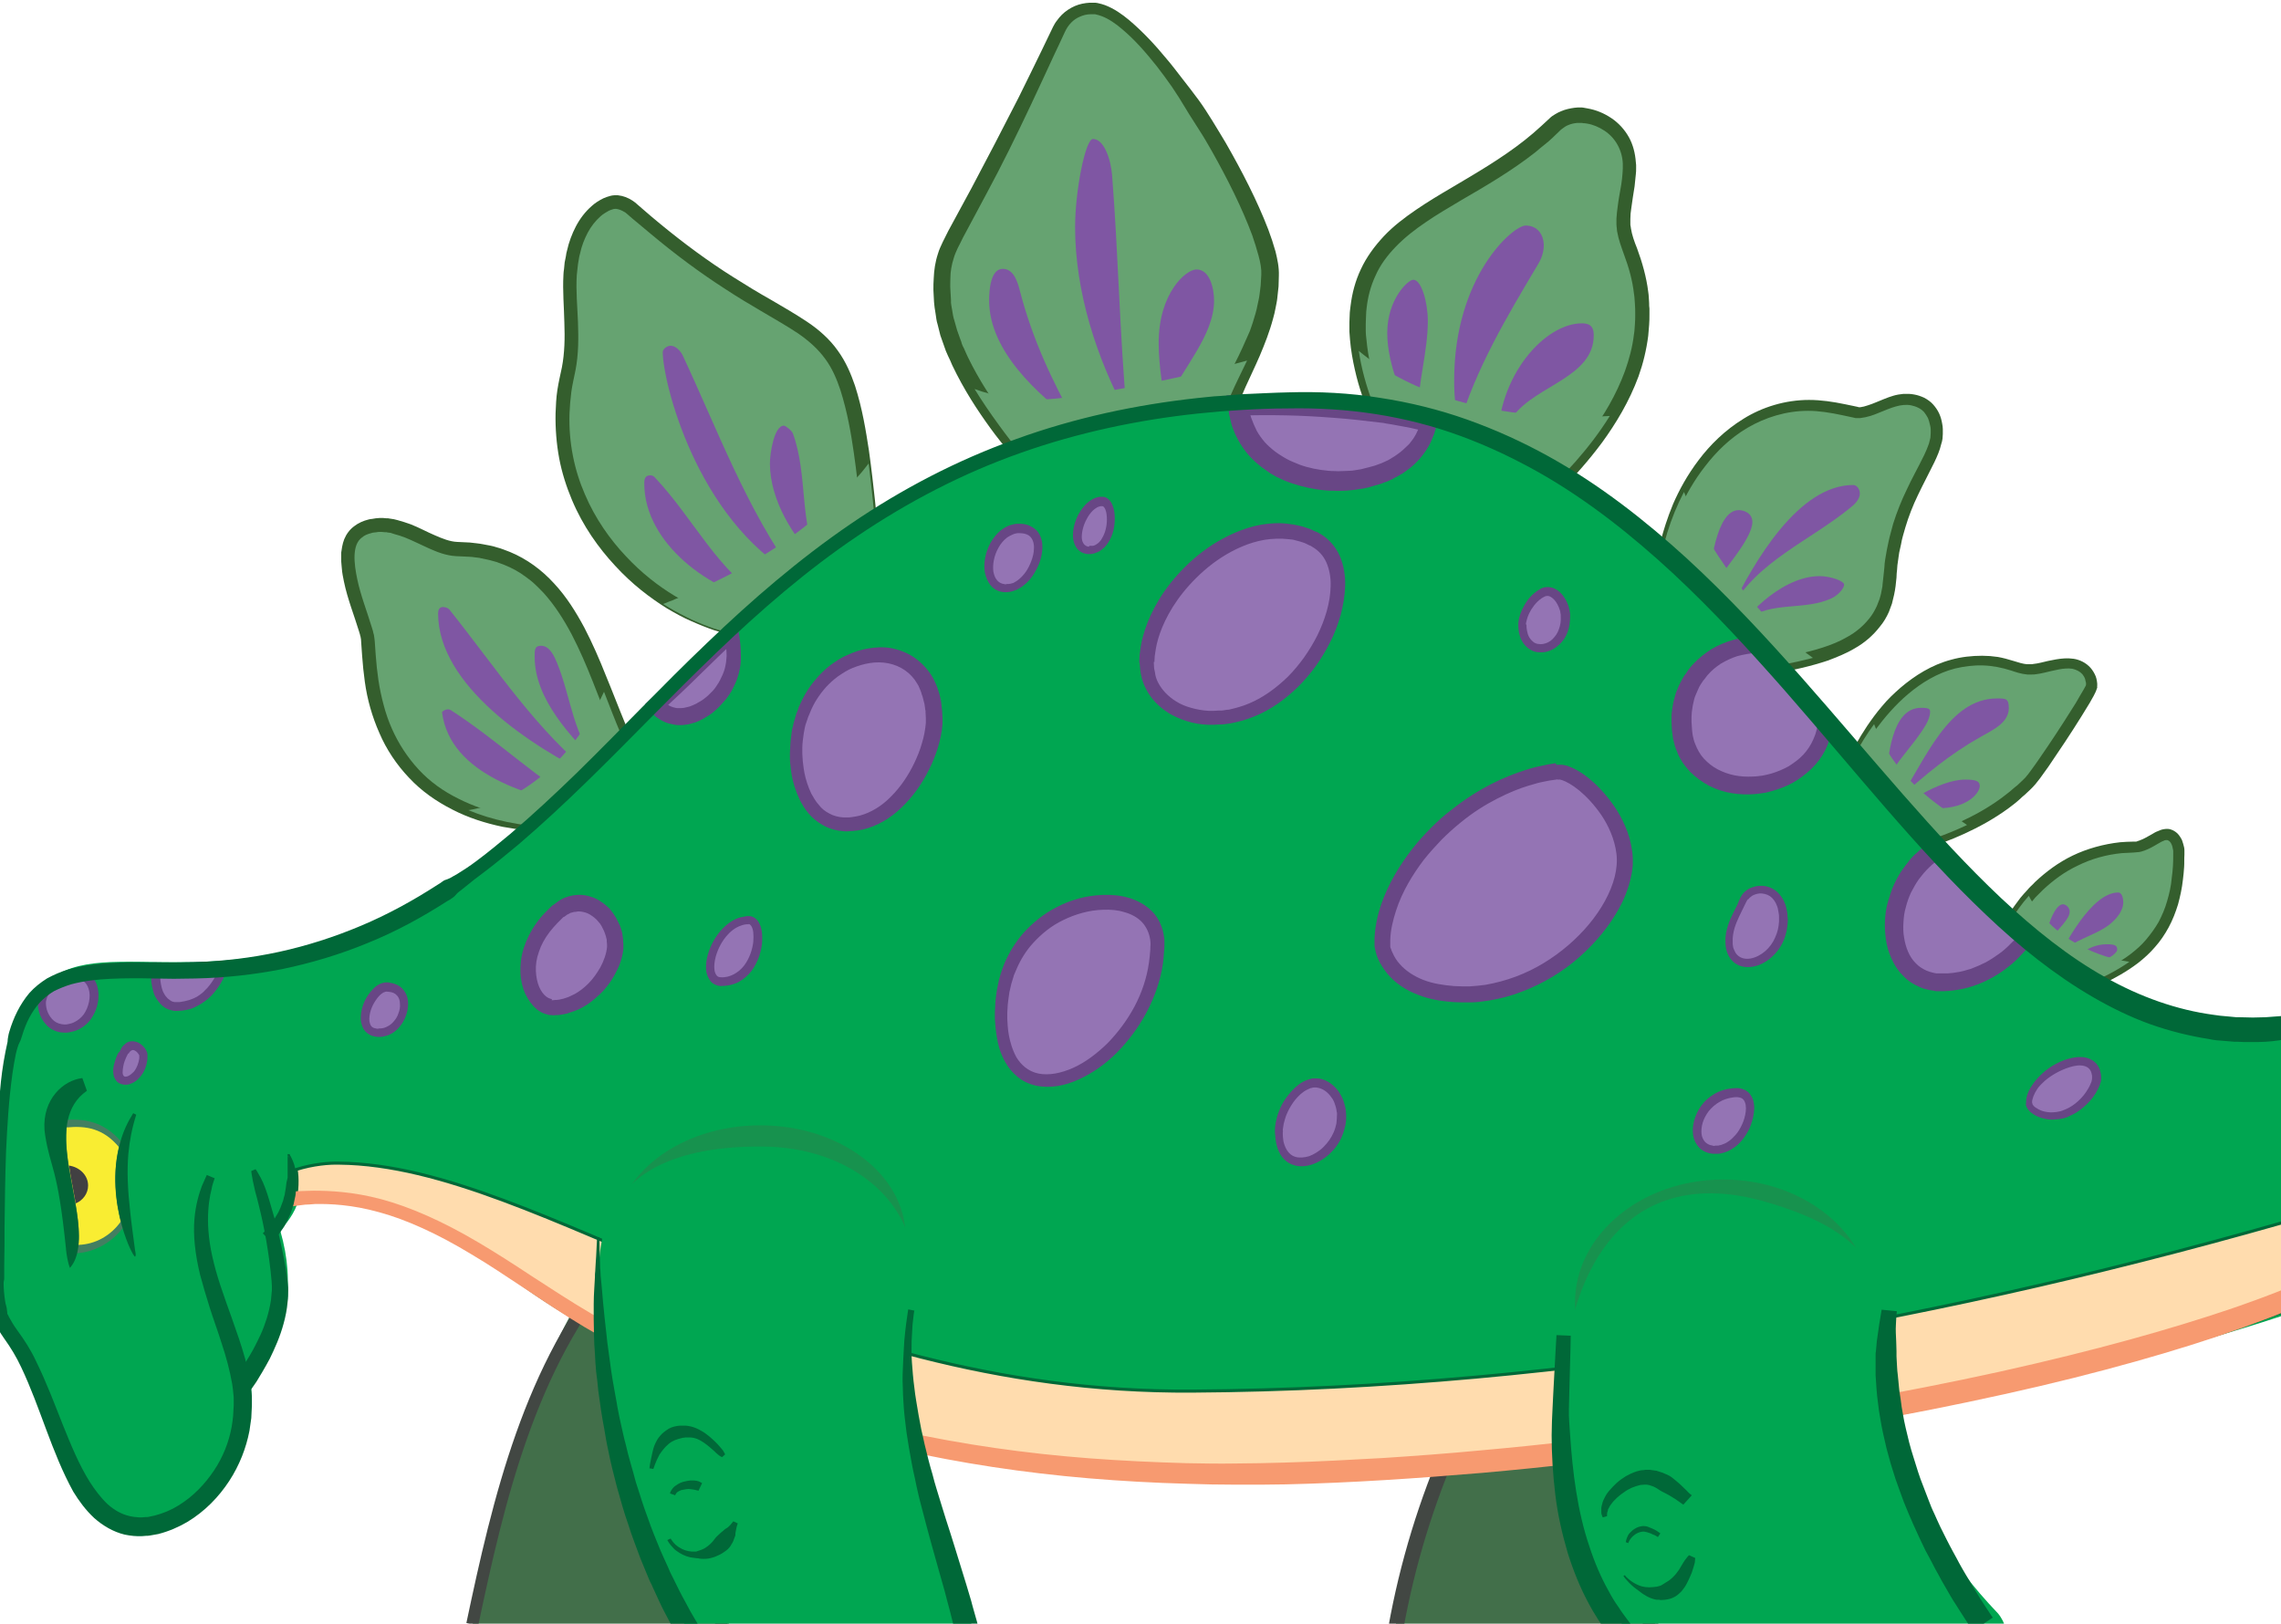 <?xml version="1.0" encoding="utf-8"?>
<!-- Generator: Adobe Illustrator 19.2.1, SVG Export Plug-In . SVG Version: 6.00 Build 0)  -->
<svg version="1.1" xmlns="http://www.w3.org/2000/svg" xmlns:xlink="http://www.w3.org/1999/xlink" x="0px" y="0px" width="753.4px"
	 height="536.3px" viewBox="0 0 753.4 536.3" style="enable-background:new 0 0 753.4 536.3;" xml:space="preserve">
<style type="text/css">
	.st0{fill:#66A371;}
	.st1{fill:#345E2D;}
	.st2{fill:none;}
	.st3{fill:#7F56A3;}
	.st4{fill:#426F4A;}
	.st5{fill:none;stroke:#424743;stroke-width:5;stroke-miterlimit:10;}
	.st6{fill:none;stroke:#424743;stroke-width:4;stroke-miterlimit:10;}
	.st7{display:none;}
	.st8{display:inline;fill:#00A651;}
	.st9{fill:#00A651;}
	.st10{fill:#FFDCAE;stroke:#006838;stroke-miterlimit:10;}
	.st11{fill:#9474B4;}
	.st12{fill:#684685;}
	.st13{fill:#006838;}
	.st14{fill:#F79A70;}
	.st15{opacity:0.36;fill:#426F4A;}
	.st16{fill:#437F61;}
	.st17{fill:#F9ED32;}
	.st18{fill:#414042;}
</style>
<g id="plates">
	<g>
		<path class="st0" d="M350.7,166.8c-15.6-20.4-39.6-45.3-39.6-71.3c0-17.4,2.8-8.7,38.5-85.4c2.5-5.3,6.7-7.3,11.2-7.3
			c18.3,0,58.7,68.5,58.7,87.6c0,24.9-17.1,38-17.1,57.3c0,4,0.7,8.1,2.3,11.8"/>
		<path class="st1" d="M350.1,167.3c0,0-1-1-3-3c-1.9-1.9-4.7-4.8-8.2-8.6c-1.7-1.9-3.6-4-5.6-6.4c-2-2.4-4.1-5-6.2-7.9
			c-4.2-5.8-8.7-12.6-12.6-20.8c-0.4-1-0.9-2.1-1.4-3.1c-0.2-0.5-0.5-1.1-0.7-1.6c-0.2-0.6-0.4-1.1-0.6-1.7
			c-0.4-1.1-0.8-2.2-1.2-3.4c-0.3-1.2-0.6-2.4-0.9-3.6c-0.4-1.2-0.5-2.4-0.7-3.7c-0.1-0.6-0.2-1.2-0.3-1.9l-0.1-0.9l-0.1-1
			c-0.1-1.3-0.1-2.6-0.2-3.9c0-1.4,0-2.5,0.1-3.8c0.1-2.7,0.5-5.5,1.4-8.2c0.4-1.4,1-2.6,1.6-3.9c0.6-1.2,1.2-2.4,1.8-3.6
			c2.5-4.6,5.1-9.4,7.7-14.2c5.1-9.6,10.3-19.6,15.5-29.8c2.5-5.1,5.1-10.3,7.6-15.5c1.3-2.6,2.5-5.3,3.8-7.9
			c0.3-0.6,0.8-1.5,1.3-2.1c0.5-0.7,1-1.3,1.6-1.9c1.2-1.2,2.7-2.2,4.3-2.9c1.6-0.7,3.3-1,4.9-1.1l0.6,0l0.2,0l0.2,0l0.3,0
			c0.2,0,0.3,0,0.6,0l0.7,0.1c0.9,0.2,1.7,0.4,2.5,0.7c3.1,1.2,5.6,3,7.9,4.9c4.6,3.9,8.6,8.2,12.3,12.7c1.9,2.2,3.6,4.5,5.4,6.8
			c1.8,2.3,3.5,4.5,5.2,6.8c1.7,2.3,3.2,4.7,4.7,7.1c1.5,2.4,2.9,4.8,4.3,7.1c5.5,9.6,10.4,19.1,14.1,28.7c0.9,2.4,1.7,4.8,2.4,7.3
			c0.6,2.5,1.2,5.1,1.1,8c0,1.2-0.1,2.3-0.1,3.5c-0.1,1.2-0.3,2.5-0.4,3.7c-0.1,1.2-0.4,2.4-0.6,3.5c-0.2,1.2-0.5,2.3-0.8,3.4
			c-1.2,4.5-2.8,8.5-4.4,12.3c-1.6,3.7-3.3,7.2-4.7,10.3c-1.4,3.2-2.6,6.1-3.5,8.9c-0.9,2.7-1.5,5.2-1.8,7.5
			c-0.1,1.1-0.1,2.2-0.2,3.2c0,1.1,0,2,0.1,2.9c0.1,1.8,0.4,3.2,0.7,4.4c0.3,1.2,0.6,2.1,0.8,2.6c0.2,0.6,0.3,0.9,0.3,0.9l-5.9,2.5
			c0,0-0.2-0.4-0.5-1.1c-0.3-0.7-0.7-1.8-1.1-3.3c-0.8-2.9-1.6-7.4-1-13c0.4-2.8,0.9-5.8,2-8.9c1-3.1,2.5-6.3,4.1-9.5
			c1.6-3.3,3.4-6.5,5-10.1c0.8-1.8,1.6-3.6,2.4-5.4c0.3-0.9,0.7-1.9,1-2.9c0.3-1,0.6-2,0.9-3c0.3-1,0.5-2,0.7-3
			c0.2-1,0.5-2.1,0.6-3.1c0.1-1,0.3-2,0.4-3.2c0.1-1.2,0.1-2.3,0.2-3.5c0.1-1.8-0.3-4-0.9-6.2c-0.6-2.2-1.3-4.5-2.1-6.8
			c-3.4-9.1-8.1-18.5-13.4-27.9c-1.3-2.3-2.7-4.7-4.2-7c-1.4-2.3-3-4.6-4.4-7c-1.4-2.4-2.9-4.7-4.5-7.1c-1.6-2.3-3.3-4.6-5-6.8
			c-3.5-4.4-7.2-8.7-11.5-12.3c-2.1-1.8-4.4-3.4-6.8-4.3c-0.6-0.2-1.2-0.4-1.7-0.5l-0.4-0.1c-0.1,0-0.4,0-0.5,0l-0.3,0
			c0,0-0.2,0,0,0l-0.1,0l-0.5,0c-1.3,0-2.5,0.3-3.6,0.8c-2.2,0.9-3.9,2.7-5,5.1c-1.2,2.6-2.4,5.2-3.7,7.9
			c-2.4,5.3-4.9,10.5-7.3,15.7c-4.9,10.4-9.9,20.6-15.1,30.2c-2.6,4.8-5.1,9.5-7.6,14.2c-0.6,1.2-1.1,2.3-1.7,3.4
			c-0.5,1.1-1,2.2-1.3,3.3c-0.7,2.2-1.1,4.4-1.1,6.7c0,1.1-0.1,2.5,0,3.6c0.1,1.2,0.1,2.3,0.2,3.5l0,0.9l0.1,0.8
			c0.1,0.6,0.2,1.1,0.3,1.7c0.2,1.1,0.3,2.2,0.7,3.3c0.3,1.1,0.6,2.2,0.9,3.2c0.4,1,0.7,2.1,1.1,3.1c0.2,0.5,0.4,1,0.5,1.5
			c0.2,0.5,0.4,1,0.7,1.5c0.4,1,0.9,2,1.3,2.9c3.7,7.6,8.1,14.2,12.2,19.8c1,1.4,2,2.8,3,4.1c1,1.3,1.9,2.6,2.8,3.9
			c1.8,2.5,3.5,4.7,4.9,6.8c3,4.1,5.2,7.5,6.6,9.9c1.4,2.4,2.2,3.6,2.2,3.6L350.1,167.3z"/>
	</g>
	<g>
		<path class="st0" d="M460.9,148.9c-6.9-12.1-12.7-27.6-12.7-42c0-36.6,37.5-38.9,64.9-65.7c2.4-2.3,5.4-3.4,8.6-3.4
			c7,0,16.5,5.4,16.5,17.1c0,6.3-2,12.5-2,18.2c0,7.9,6.2,13.6,6.2,30.2c0,31.6-27.1,56.9-50.9,76.1"/>
		<path class="st1" d="M459.8,149.5c0,0-0.7-1-2.1-3c-0.7-1-1.5-2.2-2.4-3.7c-0.9-1.5-1.7-3.3-2.7-5.3c-0.9-2.1-1.8-4.4-2.7-6.9
			c-0.9-2.6-1.7-5.4-2.4-8.5c-0.7-3.1-1.3-6.4-1.6-9.9c-0.1-0.9-0.1-1.8-0.2-2.7c0-0.5,0-0.9,0-1.4l0-0.7l0-0.4l0-0.4
			c0-0.9,0.1-1.8,0.1-2.7c0-0.9,0.2-2,0.3-3c0.5-4,1.5-8,3.4-12c1.8-3.9,4.5-7.6,7.6-10.9c3.1-3.3,6.8-6.1,10.6-8.7
			c3.8-2.6,7.8-5,11.9-7.4c8.1-4.8,16.4-9.6,24-15.6c0.9-0.8,1.9-1.5,2.8-2.3c0.9-0.8,1.8-1.6,2.7-2.4l2.7-2.5
			c0.6-0.6,1.2-1,1.9-1.4c0.6-0.4,1.3-0.7,2-1c1.4-0.6,2.9-0.9,4.3-1.1c0.4,0,0.7-0.1,1.1-0.1l0.3,0l0.1,0l0.2,0l0.5,0
			c0.3,0,0.6,0,1,0.1l1.1,0.2c2.9,0.5,5.5,1.6,7.9,3.2c2.4,1.6,4.4,3.8,5.8,6.3c1.4,2.5,2.1,5.4,2.3,8.2l0.1,1l0,0.6l0,0.5
			c0,0.6,0,1.3-0.1,2c-0.1,1.3-0.3,2.6-0.4,3.9c-0.4,2.5-0.8,5-1.1,7.3c-0.2,1.2-0.3,2.3-0.3,3.5l0,0.8l0,0.1c0,0,0,0.2,0,0l0,0.2
			l0,0.5c0,0.3,0,0.7,0.1,0.9l0.1,0.7c0.3,2,1.1,4.3,2,6.5c1.7,4.6,3.1,9.5,3.7,14.4c0.2,1.2,0.2,2.4,0.3,3.7c0,0.6,0,1.2,0.1,1.8
			c0,0.6,0,1.1,0,1.9c0,1.2,0,2.3-0.1,3.5c-0.1,1.2-0.2,2.4-0.3,3.6c-0.6,4.7-1.7,9.2-3.2,13.4c-3.1,8.4-7.5,15.6-12,21.8
			c-4.6,6.2-9.3,11.4-13.7,15.8c-4.4,4.4-8.4,8-11.7,10.9c-3.3,2.9-6,5.1-7.8,6.6c-1.8,1.5-2.8,2.3-2.8,2.3l-3.1-3.9
			c0,0,1-0.8,2.8-2.3c1.8-1.5,4.5-3.7,7.7-6.5c3.3-2.8,7.2-6.4,11.5-10.6c4.2-4.3,8.9-9.3,13.2-15.2c4.4-5.9,8.5-12.7,11.4-20.6
			c1.4-3.9,2.5-8,3-12.3c0.2-1.1,0.2-2.1,0.3-3.2c0.1-1,0.1-2.3,0.1-3.4c0-1,0-2.2-0.1-3.3c-0.1-1.1-0.1-2.2-0.3-3.3
			c-0.5-4.5-1.7-8.8-3.4-13.3c-0.8-2.3-1.7-4.6-2.2-7.5l-0.1-1.1c-0.1-0.4,0-0.6-0.1-1l0-0.5l0-0.2c0-0.3,0-0.1,0-0.2l0-0.1l0-1
			c0.1-1.3,0.2-2.6,0.4-3.9c0.3-2.5,0.8-5,1.2-7.4c0.2-1.2,0.3-2.4,0.4-3.5c0-0.6,0.1-1.1,0.1-1.7l0-0.5c0,0,0-0.2,0-0.4l0-0.8
			c-0.2-4.4-2.4-8.4-6-10.8c-1.8-1.2-3.9-2.1-5.9-2.4l-0.7-0.1c-0.2,0-0.6,0-0.9-0.1l-0.5,0c0,0-0.2,0,0,0l-0.1,0l-0.2,0
			c-0.3,0-0.5,0-0.8,0c-1,0.1-2,0.3-2.9,0.7c-0.5,0.2-0.9,0.4-1.3,0.7c-0.4,0.3-0.8,0.6-1.1,0.8l-2.7,2.6c-0.9,0.9-1.9,1.7-2.9,2.5
			c-1,0.8-2,1.6-2.9,2.4c-7.9,6.2-16.5,11.2-24.6,15.9c-4,2.4-8,4.7-11.6,7.2c-3.7,2.5-7,5.1-9.9,8.1c-2.8,2.9-5.2,6.1-6.7,9.6
			c-1.6,3.4-2.5,7-2.9,10.5c-0.1,0.9-0.2,1.7-0.2,2.6c0,0.9-0.1,1.8-0.1,2.7l0,0.2l0,0.1c0,0,0-0.1,0,0l0,0.3l0,0.6
			c0,0.4,0,0.8,0,1.3c0,0.8,0.1,1.7,0.2,2.5c0.3,3.3,0.8,6.4,1.5,9.3c1.3,5.8,3.2,10.7,4.7,14.7c0.4,1,0.8,1.9,1.1,2.8
			c0.4,0.9,0.7,1.7,1,2.5c0.6,1.6,1.1,2.9,1.5,4c0.4,1.1,0.8,1.9,1,2.5c0.2,0.6,0.4,0.8,0.4,0.8L459.8,149.5z"/>
	</g>
	<g>
		<path class="st0" d="M547.7,190c3.1-27.1,21.6-56.3,50.3-56.3c6.8,0,15.7,2.5,16,2.5c5,0,10.4-4.5,16.1-4.5
			c5.9,0,10.1,4,10.1,10.9c0,10.6-13.8,21.1-15.5,48.6c-1.9,30-38.9,25.9-60.6,34.1"/>
		<path class="st1" d="M546.7,189.9c0,0,0.1-1,0.3-2.9c0.3-1.9,0.7-4.7,1.5-8.2c0.9-3.5,2.2-7.7,4.1-12.3c2-4.6,4.7-9.6,8.5-14.6
			c3.7-4.9,8.6-9.8,14.8-13.6c6.1-3.8,13.7-6.2,21.6-6.2c4,0,7.9,0.6,11.8,1.4c1,0.2,1.9,0.4,2.9,0.6l1.4,0.3l0.3,0.1
			c0.1,0-0.1,0-0.2,0c-0.2,0,0,0,0,0l0.1,0l0.7,0c0.7-0.1,1.6-0.3,2.4-0.6c0.9-0.3,1.8-0.6,2.7-1c1.8-0.7,3.7-1.6,5.8-2.2
			c1-0.3,2.2-0.5,3.3-0.6l0.9,0l0.2,0l0.2,0l0.1,0l0.4,0c0.5,0,1.1,0.1,1.7,0.2c1.2,0.2,2.3,0.6,3.4,1.1c1.1,0.6,2.1,1.3,2.9,2.2
			c0.8,0.9,1.5,1.9,2,3c0.5,1.1,0.8,2.2,1,3.4c0.1,0.6,0.2,1.1,0.2,1.7l0,0.8l0,0.2l0,0.1c0,0,0,0.3,0,0.2l0,0.4l-0.1,1.5
			c-0.1,0.6-0.2,1.2-0.4,1.7c-0.5,2.2-1.4,4.2-2.3,6.1c-1.8,3.7-3.7,7.2-5.4,10.8c-1.7,3.5-3.1,7.1-4.2,10.8
			c-0.5,1.8-1.1,3.6-1.4,5.5c-0.2,0.9-0.4,1.8-0.6,2.7c-0.1,0.9-0.3,1.8-0.4,2.8l-0.2,1.4l-0.1,1.4c-0.1,0.9-0.2,1.8-0.2,2.7
			c-0.1,0.9-0.2,1.9-0.3,2.8c-0.1,0.9-0.3,1.9-0.5,2.9c-0.2,1-0.5,1.9-0.7,2.9c-0.3,0.9-0.7,1.8-1,2.7c-0.8,1.8-1.8,3.5-3,4.9
			c-2.3,3-5.2,5.4-8.2,7.1c-3,1.8-6.1,3-9,4.1c-6,2-11.5,3.1-16.4,4.1c-4.9,1-9.1,1.7-12.5,2.5c-3.4,0.8-6,1.5-7.7,2.1
			c-0.9,0.3-1.5,0.5-2,0.7c-0.4,0.2-0.7,0.2-0.7,0.2l-1.8-4.7c0,0,0.3-0.1,0.7-0.3c0.5-0.2,1.2-0.4,2.1-0.7c1.9-0.6,4.7-1.3,8.2-2.1
			c3.5-0.7,7.8-1.5,12.6-2.4c4.8-0.9,10.2-1.9,15.8-3.7c2.8-0.9,5.6-2,8.3-3.6c2.7-1.5,5.1-3.5,7.1-6c1-1.2,1.8-2.6,2.5-4.1
			c0.3-0.8,0.6-1.5,0.9-2.3c0.2-0.8,0.5-1.6,0.6-2.4c0.1-0.8,0.4-1.6,0.4-2.5c0.1-0.9,0.2-1.8,0.3-2.7c0.1-1,0.2-1.9,0.3-2.9
			l0.1-1.4l0.2-1.4c0.2-1,0.3-1.9,0.5-2.9c0.2-1,0.4-1.9,0.6-2.9c0.4-1.9,1-3.8,1.5-5.8c1.2-3.8,2.7-7.6,4.5-11.3
			c1.7-3.7,3.7-7.2,5.4-10.7c0.5-0.9,0.8-1.8,1.2-2.6c0.2-0.4,0.3-0.9,0.5-1.3c0.2-0.4,0.3-0.9,0.4-1.3l0.3-1.2l0.1-1.5l0-0.4
			c0-0.2,0,0.1,0,0.1l0-0.1l0-0.2l0-0.7c0-0.4-0.1-0.9-0.2-1.3c-0.2-0.9-0.4-1.7-0.7-2.4c-0.4-0.7-0.8-1.4-1.3-2
			c-0.6-0.6-1.2-1.1-1.9-1.4c-0.7-0.4-1.5-0.6-2.3-0.8c-3.4-0.7-6.9,0.9-10.6,2.4c-1.9,0.8-3.8,1.5-6.3,1.8l-0.7,0l-0.1,0
			c-0.1,0,0.1,0-0.2,0c-0.1,0-0.2,0-0.3,0l-0.2,0l-0.4-0.1l-1.4-0.3c-0.9-0.2-1.9-0.4-2.8-0.6c-3.8-0.8-7.5-1.4-11.1-1.4
			c-7.3,0-14.2,2.2-20,5.6c-5.8,3.4-10.4,8-14,12.7c-3.7,4.7-6.3,9.5-8.4,13.9c-2,4.4-3.4,8.4-4.3,11.8c-1,3.4-1.5,6.1-1.8,7.9
			c-0.3,1.9-0.4,2.9-0.4,2.9L546.7,189.9z"/>
	</g>
	<g>
		<path class="st0" d="M604.4,271.8c5-23.3,23.4-53.5,49.5-53.5c8.7,0,12.3,2.9,16.3,2.9c4.2,0,8.6-2.1,12.8-2.1c5.1,0,8,3.4,8,7.1
			c0,1.7-17.2,28.2-20.7,31.9c-14.6,14.9-34.9,20.6-54.9,25.3"/>
		<path class="st1" d="M603.8,271.7c0,0,0.1-0.9,0.3-2.5c0.3-1.6,0.8-4,1.7-6.8c1.9-5.8,5.1-13.9,10.9-22.6c1.5-2.2,3.1-4.4,4.9-6.5
			c1.8-2.2,3.9-4.2,6.2-6.2c4.6-3.9,10.2-7.5,16.7-9.2c3.2-0.9,6.7-1.3,10.2-1.3c0.8,0,1.8,0.1,2.6,0.1c0.9,0.1,1.7,0.2,2.6,0.3
			c1.7,0.3,3.5,0.8,5.1,1.3c1.6,0.5,3.2,1,4.5,1.1l0.5,0l0.6,0c0.4,0,0.7,0,1.1-0.1c0.8-0.1,1.5-0.2,2.3-0.4
			c1.6-0.4,3.3-0.8,5.1-1.1c1.8-0.3,3.7-0.5,5.8-0.2c2,0.3,4.1,1.3,5.6,3c0.7,0.8,1.3,1.8,1.7,2.8c0.2,0.5,0.3,1,0.4,1.6
			c0,0.3,0.1,0.5,0.1,0.8l0,0.4l0,0.2l0,0.1c-0.1,0.6,0,0.2,0,0.4l0,0.2l-0.1,0.3l-0.1,0.3l-0.1,0.2l0,0.1c-0.1,0.2-0.2,0.5-0.3,0.7
			c-0.2,0.4-0.4,0.8-0.6,1.2c-0.4,0.8-0.9,1.5-1.3,2.3c-0.9,1.5-1.8,2.9-2.7,4.4c-3.6,5.8-7.3,11.3-10.9,16.6
			c-0.9,1.3-1.9,2.6-2.8,3.9c-0.5,0.6-1,1.3-1.5,1.9c-0.3,0.3-0.6,0.7-0.9,1l-0.8,0.8c-0.6,0.5-1.1,1.1-1.7,1.6
			c-0.6,0.5-1.2,1-1.8,1.6c-1.2,1.1-2.4,2-3.6,2.9c-4.9,3.6-9.9,6.3-14.7,8.5c-4.8,2.2-9.3,3.8-13.3,5c-4,1.3-7.6,2.3-10.5,3
			c-2.9,0.8-5.2,1.3-6.8,1.7c-1.6,0.4-2.4,0.6-2.4,0.6l-0.9-3.9c0,0,0.8-0.2,2.4-0.6c1.6-0.4,3.8-0.9,6.7-1.7
			c2.9-0.7,6.4-1.7,10.3-3c3.9-1.2,8.3-2.8,12.9-4.9c4.6-2.1,9.4-4.7,14-8.1c1.1-0.9,2.3-1.7,3.4-2.7c0.5-0.5,1.1-0.9,1.7-1.4
			c0.6-0.5,1.1-1.1,1.7-1.6l0.8-0.8c0.2-0.2,0.4-0.4,0.6-0.7c0.5-0.5,0.9-1.2,1.4-1.8c0.9-1.2,1.8-2.5,2.7-3.8
			c3.6-5.2,7.3-10.8,10.8-16.4c0.9-1.4,1.8-2.8,2.6-4.3c0.4-0.7,0.8-1.4,1.3-2.2c0.2-0.4,0.4-0.7,0.6-1.1c0.1-0.2,0.2-0.3,0.2-0.5
			l0-0.1l0,0c0,0,0,0,0,0c0,0,0,0,0,0l0-0.2c0,0.1,0-0.4,0,0.2l0-0.1l0-0.1l0-0.2c0-0.2,0-0.3-0.1-0.5c-0.1-0.3-0.1-0.6-0.2-0.9
			c-0.2-0.6-0.5-1.1-0.9-1.6c-0.8-0.9-2-1.5-3.3-1.8c-1.3-0.2-2.9-0.1-4.4,0.2c-1.6,0.3-3.2,0.7-4.9,1.1c-0.9,0.2-1.8,0.4-2.7,0.5
			c-0.4,0.1-1,0.1-1.5,0.1l-0.6,0c-0.3,0-0.5,0-0.8,0c-2.1-0.2-3.8-0.8-5.3-1.3c-3.1-1-6.2-1.6-9.3-1.7c-3.2-0.1-6.2,0.3-9.2,1
			c-5.9,1.5-11.1,4.7-15.5,8.4c-4.4,3.7-7.9,7.9-10.9,11.9c-1.5,2-2.8,4.1-4,6.1c-1.1,2-2.2,3.9-3.1,5.8c-1.8,3.7-3.2,7-4.2,9.8
			c-1,2.8-1.7,5-2.2,6.5c-0.5,1.5-0.8,2.3-0.8,2.3L603.8,271.7z"/>
	</g>
	<g>
		<path class="st0" d="M655.6,328.2c3.7-25.3,22.1-48.5,49.6-48.5c3.6,0,7.6-4.1,10.3-4.1c3.2,0,4.1,3.9,4.1,6.1
			c0,41-30.4,39.7-50.3,53.9"/>
		<path class="st1" d="M655,328.2c0,0,0.1-0.7,0.1-2c0.1-0.6,0-1.5,0.1-2.4c0.1-0.9,0.3-2,0.6-3.2c0.1-0.6,0.2-1.2,0.4-1.9
			c0.1-0.7,0.4-1.3,0.6-2c0.4-1.4,0.8-3,1.5-4.5c0.3-0.8,0.6-1.6,1-2.5c0.3-0.8,0.8-1.7,1.2-2.5c0.5-0.8,0.9-1.7,1.4-2.6
			c0.5-0.9,1.1-1.7,1.6-2.6c0.5-0.9,1.2-1.8,1.8-2.7c0.7-0.9,1.3-1.8,2-2.7c0.7-0.9,1.5-1.7,2.3-2.6c0.4-0.5,0.8-0.9,1.2-1.3
			c0.4-0.4,0.9-0.8,1.3-1.3c3.5-3.3,7.7-6.5,12.5-8.8c4.8-2.3,10.2-3.8,15.7-4.4c1.4-0.1,2.8-0.2,4.2-0.2l0.5,0c-0.2,0,0,0-0.1,0
			l0.1,0l0.1,0l0.3,0c0.2,0,0.3,0,0.4-0.1c0.1,0,0.2,0,0.3-0.1c0.5-0.1,1-0.4,1.6-0.6c1.1-0.5,2.2-1.2,3.5-1.9
			c0.6-0.4,1.3-0.7,2.1-1c0.4-0.2,0.8-0.3,1.3-0.4c0.3,0,0.5-0.1,0.8-0.1c0,0,0.3,0,0.2,0l0.1,0l0.1,0l0.3,0c1.2,0.1,2.2,0.7,3,1.4
			c0.7,0.7,1.2,1.5,1.6,2.3c0.3,0.8,0.5,1.6,0.7,2.4c0.1,0.4,0.1,0.8,0.1,1.2l0,0.7l0,0.5c-0.1,1.4,0,2.7-0.1,4.1
			c-0.1,1.4-0.2,2.8-0.4,4.2c-0.3,2.8-0.9,5.5-1.6,8.1c-0.8,2.6-1.8,5.2-3.1,7.6c-1.3,2.4-2.8,4.6-4.5,6.5c-1.7,2-3.6,3.7-5.5,5.2
			c-3.9,3-8,5.2-11.7,7c-3.8,1.8-7.2,3.3-10.2,4.7c-3,1.4-5.6,2.6-7.6,3.7c-2.1,1.1-3.6,2.1-4.6,2.7c-1,0.7-1.6,1.1-1.6,1.1
			l-2.3-3.3c0,0,0.6-0.4,1.7-1.1c1.1-0.7,2.8-1.8,4.9-2.9c2.2-1.2,4.8-2.5,7.9-3.8c3.1-1.4,6.5-2.9,10.1-4.6c3.6-1.8,7.5-3.8,11-6.5
			c1.8-1.4,3.5-2.9,5-4.7c1.5-1.8,2.9-3.7,4.1-5.8c1.1-2.1,2.1-4.4,2.8-6.9c0.7-2.4,1.3-4.9,1.5-7.5c0.2-1.3,0.3-2.6,0.4-3.9
			c0.1-1.3,0.1-2.7,0.1-4l0-0.5l0-0.4c0-0.3,0-0.6-0.1-0.8c-0.1-0.5-0.2-1.1-0.4-1.5c-0.2-0.5-0.4-0.8-0.7-1.1
			c-0.2-0.2-0.5-0.3-0.7-0.4l-0.3,0l-0.1,0l-0.1,0c-0.2,0,0.1,0,0.1,0c-0.1,0-0.1,0-0.2,0c-0.2,0-0.4,0.1-0.6,0.2
			c-0.5,0.2-1,0.4-1.6,0.8c-1.1,0.6-2.3,1.4-3.7,2c-0.7,0.3-1.4,0.6-2.2,0.8c-0.4,0.1-1,0.2-1.4,0.2l-1.1,0.1
			c-1.3,0.1-2.6,0.1-3.9,0.2c-5.1,0.5-10.1,1.9-14.5,4.1c-4.5,2.1-8.3,5-11.6,8.1c-0.4,0.4-0.8,0.8-1.2,1.2
			c-0.4,0.4-0.8,0.8-1.2,1.2c-0.7,0.8-1.4,1.7-2.1,2.5c-0.7,0.8-1.3,1.7-1.9,2.5c-0.6,0.8-1.2,1.6-1.7,2.5c-0.5,0.8-1,1.7-1.5,2.5
			c-0.5,0.8-0.9,1.7-1.3,2.5c-0.4,0.8-0.9,1.6-1.2,2.4c-0.3,0.8-0.7,1.6-1,2.3c-0.7,1.5-1.2,2.9-1.7,4.2c-0.3,0.7-0.5,1.3-0.7,1.9
			c-0.2,0.6-0.4,1.2-0.6,1.7c-0.7,2.2-1.3,4-1.7,5.2c-0.4,1.2-0.6,1.9-0.6,1.9L655,328.2z"/>
	</g>
	<g>
		<path class="st0" d="M250.4,209.6c-30.9-4.1-64.6-32.4-64.6-70.8c0-14.4,3-14.1,3-27.7c0-5.8-0.5-11.7-0.5-17.3
			c0-20,10.5-27.2,15.1-27.2c2,0,4,0.9,5.4,2.2c64.7,56.8,71.3,19.9,79.3,111.1"/>
		<path class="st1" d="M250.2,210.9c0,0-0.3,0-1-0.1c-0.6-0.1-1.6-0.1-2.8-0.3c-2.6-0.2-6.2-0.9-10.7-2.4c-1.1-0.4-2.3-0.8-3.5-1.3
			c-1.2-0.5-2.5-1-3.8-1.6c-2.6-1.1-5.3-2.6-8.2-4.3c-5.6-3.5-11.5-8-17-14c-5.5-5.9-10.7-13.2-14.3-21.8c-1.8-4.3-3.3-8.9-4.2-13.7
			c-0.9-4.8-1.3-9.9-1.2-14.9c0.1-2.5,0.2-5.1,0.6-7.7c0.4-2.6,1-5.1,1.5-7.5c0.9-4.7,1-9.7,0.8-14.8c-0.1-5.1-0.6-10.4-0.3-15.7
			c0-0.6,0.1-1.3,0.2-2l0.2-2.1l0.4-2c0.1-0.7,0.2-1.4,0.4-2c0.6-2.7,1.6-5.4,2.9-7.9c1.3-2.5,3.1-4.9,5.3-6.8
			c1.1-1,2.4-1.8,3.8-2.5c0.7-0.3,1.5-0.6,2.3-0.8c0.4-0.1,0.9-0.2,1.3-0.2l0.3,0c0.1,0,0.2,0,0.2,0l0.1,0c0.1,0,0.4,0,0.6,0
			c1.8,0.2,3.3,0.8,4.7,1.7c0.3,0.2,0.7,0.5,1,0.7l0.8,0.7l1.5,1.3c2,1.7,3.9,3.4,5.9,5c7.9,6.5,16,12.5,24.3,17.7
			c4.1,2.6,8.2,5.1,12.3,7.4c4.1,2.4,8.1,4.7,12,7.3c3.9,2.6,7.5,5.8,10.1,9.5c2.7,3.7,4.4,7.8,5.7,11.6c2.5,7.8,3.6,15,4.6,21.4
			c0.9,6.4,1.5,12,2,16.5c0.5,4.6,0.8,8.2,1,10.6c0.2,2.5,0.3,3.8,0.3,3.8l-5,0.4c0,0-0.1-1.3-0.3-3.7c-0.2-2.4-0.5-6-1-10.6
			c-0.5-4.5-1.1-10.1-2-16.3c-0.9-6.3-2.1-13.3-4.4-20.6c-1.2-3.6-2.7-7.2-5-10.3c-2.3-3.2-5.3-5.9-8.9-8.4
			c-3.6-2.4-7.6-4.7-11.7-7.1c-4.1-2.4-8.3-4.9-12.4-7.6c-8.4-5.4-16.6-11.5-24.6-18.2c-2-1.6-4-3.4-6-5l-1.5-1.3l-0.7-0.6
			c-0.2-0.2-0.4-0.3-0.6-0.4c-0.8-0.5-1.8-0.9-2.6-1c-0.1,0-0.1,0-0.3,0l-0.1,0c-0.1,0,0,0,0,0l-0.1,0c-0.2,0-0.4,0-0.6,0.1
			c-0.4,0.1-0.9,0.3-1.4,0.5c-0.9,0.5-1.9,1.1-2.7,1.8c-1.7,1.5-3.2,3.4-4.3,5.5c-1.1,2.1-2,4.4-2.5,6.8c-0.2,0.6-0.3,1.2-0.4,1.8
			l-0.3,1.8l-0.2,1.8c-0.1,0.6-0.1,1.2-0.2,1.9c-0.3,5.1,0.2,10.2,0.4,15.4c0.2,5.2,0.2,10.6-0.8,15.8c-0.5,2.6-1.1,5-1.4,7.3
			c-0.3,2.4-0.5,4.7-0.6,7.1c-0.3,9.6,1.6,18.7,5.1,26.7c3.4,8,8.3,14.9,13.5,20.4c5.2,5.6,10.8,9.9,16.1,13.1
			c5.3,3.2,10.1,5.7,14.3,7.2c2.1,0.8,4,1.4,5.6,2c0.8,0.3,1.6,0.5,2.3,0.7c0.7,0.2,1.3,0.4,1.9,0.6c1.1,0.3,2.1,0.5,2.7,0.6
			c0.6,0.1,0.9,0.2,0.9,0.2L250.2,210.9z"/>
	</g>
	<g>
		<path class="st0" d="M182.9,273.9c0.5,0,0.5-0.5,0.5-0.5c0,0,0,0,0,0c-66.9-3-60.6-57.6-62.3-63.8c-2.3-8.4-6.4-16.8-6.4-26.1
			c0-7.3,4.7-10.2,11.3-10.2c9.2,0,17,7.9,25.1,7.9c40.6,0,44.3,47,60.1,73.9"/>
		<path class="st1" d="M182.8,272.8L182.8,272.8C182.9,272.8,183,272.8,182.8,272.8C182.9,272.8,182.8,272.8,182.8,272.8
			c-0.1,0-0.3,0.1-0.3,0.1c-0.1,0.1-0.1,0.2-0.2,0.2c0,0,0,0.1,0,0.1l0,0c0,0,0,0,0,0.1l1.1,1.1c-2.9,0-5.8,0.3-8.7-0.1
			c-2.9-0.2-5.8-0.7-8.7-1.2c-5.7-1.2-11.4-3-16.6-5.7c-5.3-2.7-10.2-6.1-14.3-10.5c-4.1-4.3-7.5-9.4-9.8-14.8
			c-1.2-2.7-2.2-5.5-3-8.3c-0.8-2.8-1.4-5.7-1.8-8.6c-0.4-2.9-0.7-5.8-0.9-8.7l-0.3-4.3c0-0.7-0.1-1.4-0.2-1.8c0-0.1,0-0.2-0.1-0.3
			l-0.1-0.5l-0.3-1c-1.6-5.3-3.8-10.7-5-16.5c-0.3-1.5-0.6-2.9-0.7-4.4c-0.1-0.7-0.1-1.5-0.2-2.3l0-1.1l0-0.6l0-0.1l0-0.2l0-0.1
			l0-0.3c0-0.4,0-0.7,0.1-1.1c0.1-0.4,0.1-0.9,0.2-1.3l0.3-1.3l0.4-1.2c0.7-1.7,1.8-3.2,3.3-4.3c1.4-1.1,3.1-1.8,4.7-2.2
			c0.4-0.1,0.8-0.2,1.2-0.2c0.4-0.1,0.8-0.1,1.2-0.2c0.4,0,0.8-0.1,1.2-0.1l0.6,0l0.3,0l0.1,0l0.2,0l0.1,0l1.1,0.1
			c0.2,0,0.3,0,0.5,0l0.6,0.1l1.3,0.2l1.2,0.3c1.5,0.4,3,0.9,4.4,1.4c2.8,1.1,5.3,2.5,7.9,3.6c2.5,1.1,5,2.1,7.4,2.2
			c1.4,0.1,2.8,0.1,4.2,0.2c1.5,0.2,3.1,0.3,4.5,0.6c1.5,0.3,3,0.5,4.4,1c0.7,0.2,1.5,0.4,2.2,0.7l2.1,0.8c5.6,2.3,10.6,6,14.6,10.4
			c4.1,4.4,7.2,9.4,10,14.6c2.7,5.2,5,10.5,7.1,15.8c2.2,5.3,4.2,10.6,6.4,15.9c2.2,5.2,4.5,10.3,7.3,15.1l-4.3,2.5
			c-2.9-5.1-5.3-10.4-7.5-15.8c-2.2-5.3-4.2-10.7-6.3-15.9c-2.1-5.3-4.3-10.4-6.9-15.4c-2.6-4.9-5.6-9.6-9.2-13.6
			c-0.9-1-1.9-1.9-2.9-2.9c-0.5-0.5-1-0.9-1.5-1.3l-0.8-0.6l-0.8-0.6c-2.1-1.6-4.5-2.9-7-3.9l-1.9-0.7c-0.6-0.3-1.3-0.4-1.9-0.6
			c-1.3-0.4-2.6-0.6-3.9-0.9c-0.7-0.2-1.3-0.2-2-0.3c-0.7-0.1-1.3-0.2-2-0.2c-1.4-0.1-2.8-0.1-4.3-0.2c-3.4-0.2-6.3-1.4-9-2.6
			c-2.7-1.2-5.2-2.5-7.7-3.5c-1.3-0.5-2.5-0.9-3.7-1.2L129,176l-0.9-0.1l-0.4-0.1c-0.2,0-0.3,0-0.5,0l-1.1-0.1l-0.1,0
			c-0.1,0,0.1,0,0.1,0l-0.1,0l-0.2,0l-0.5,0c-0.3,0-0.6,0-0.9,0.1c-0.3,0-0.6,0.1-0.9,0.1c-0.3,0-0.6,0.1-0.9,0.2
			c-1.2,0.3-2.2,0.7-3,1.4c-3.4,2.4-2.7,8.6-1.6,13.8c1.1,5.3,3.2,10.6,4.9,16.2l0.3,1l0.1,0.5c0.1,0.2,0.1,0.5,0.2,0.7
			c0.2,1,0.2,1.6,0.3,2.4l0.3,4.3c0.2,2.8,0.5,5.6,0.9,8.3c0.4,2.7,1,5.5,1.7,8.1c0.7,2.7,1.6,5.3,2.7,7.8c2.2,5,5.2,9.6,8.9,13.6
			c3.7,4,8.2,7.2,13.1,9.6c4.9,2.5,10.2,4.2,15.6,5.6l4.1,0.9l1,0.2l1,0.2l2.1,0.3c0.7,0.1,1.4,0.2,2.1,0.4l2.1,0.3l4.2,0.7l1.1,0.2
			l0,0.9c0,0.1,0,0.1,0,0.2l0,0.1c0,0.1,0,0.2-0.1,0.3c-0.1,0.2-0.2,0.4-0.4,0.6c-0.2,0.2-0.4,0.3-0.6,0.3c-0.1,0-0.2,0.1-0.3,0.1
			c-0.1,0-0.1,0-0.1,0l-0.1,0L182.8,272.8z"/>
	</g>
	<path class="st2" d="M183.4,273.6c0,0.1-0.2,0.3-0.5,0.3L183.4,273.6z"/>
	<path class="st3" d="M193.4,266.5c-18.2-3.2-44.7-10.5-47.4-31.2c0,0,0,0,0,0c0-0.3,1-1,2-1c0.3,0,0.6,0.1,0.8,0.2
		C164.8,244.8,177.6,257.6,193.4,266.5z"/>
	<path class="st3" d="M196.6,256.8c-21.5-10.3-51.9-30.5-51.9-54.2c0-1.1,0.4-2.1,1.6-2.1c0.8,0,1.8,0.4,2.1,0.8
		C164.2,221.1,177.2,241.4,196.6,256.8z"/>
	<path class="st3" d="M198.2,253.1c-9.6-9.6-21.6-22.1-21.6-36.1c0-2.2-0.1-3.7,2.1-3.7c3,0,4.5,3.8,5.3,5.7
		C188.7,230.4,189.3,243.8,198.2,253.1z"/>
	<path class="st3" d="M253.4,198.8c-18.7-3.2-40.6-19.3-40.6-39.1c0-1,0-2.7,2-2.7c0.5,0,0.9,0.2,1.3,0.5
		C229.3,171.4,236.8,188.7,253.4,198.8z"/>
	<path class="st3" d="M262.7,190.3c-33-19.1-43.8-64.6-43.8-74c0-0.9,1.3-2.1,2.6-2.1c1.7,0,3.2,1.7,3.9,3
		C237.2,142.4,246.5,168,262.7,190.3z"/>
	<path class="st3" d="M270.4,185.8c-8.3-8-16.1-20.6-16.1-32.7c0-3.4,1.4-12.5,4.6-12.5c0.6,0,2.7,1.7,3,2.6
		C266.9,157,263.9,172.5,270.4,185.8z"/>
	<path class="st3" d="M355.2,139.6c-12.6-9.4-28.5-23.7-28.5-40.4c0-3.8,0.6-10.4,4.5-10.4c3.8,0,5,4.7,5.7,7.4
		C341,112,347.5,125.8,355.2,139.6z"/>
	<path class="st3" d="M372.2,136.8c-9.9-18.3-17.1-40.2-17.1-61.8c0-12,3.4-29.1,5.9-29.1c3.7,0,5.9,6.9,6.3,11.8
		C369.4,84.1,369.8,110.4,372.2,136.8z"/>
	<path class="st3" d="M385.2,136.4c-0.9-7-2.5-15.2-2.5-23.1c0-16.5,9-24.3,12.5-24.3c4.4,0,5.8,6.3,5.8,10.3
		c0,11.5-10.5,22.4-15,32.6C385.5,133.1,385.2,134.7,385.2,136.4z"/>
	<path class="st3" d="M468.7,142.9c-4.6-9.5-10.5-21.9-10.5-32.9c0-11.2,6.9-17.6,8.6-17.6c2.7,0,4.8,7.5,4.8,13.6
		c0,10.2-3.3,20.5-3.3,30.7C468.3,138.8,468.4,140.8,468.7,142.9z"/>
	<path class="st3" d="M481.7,141.2c-0.9-4.9-1.4-10.2-1.4-15.6c0-34.2,19.4-51.1,23.6-51.1c4,0,6,3.1,6,6.6c0,2.1-0.7,4.2-1.9,6.2
		C497.7,104.6,487.4,121.8,481.7,141.2z"/>
	<path class="st3" d="M494.7,146.9c0-0.3,0-0.6,0-0.9c0-21.9,15.5-39.2,27.8-39.2c3.4,0,3.9,1.9,3.9,4c0,13.7-18.9,16.5-26.4,26.4
		C497.6,140.2,494.7,142.9,494.7,146.9z"/>
	<path class="st3" d="M564,196.4c0.8-9.8,2.9-27.9,10.3-27.9c1.4,0,4.5,0.8,4.5,3.9C578.8,178.3,568.1,189.4,564,196.4z"/>
	<path class="st3" d="M571.7,201.2c7.7-15.8,22.4-41,40.4-41c1.3,0,2.2,1.5,2.2,2.8c0,1.8-1.6,3.5-2.9,4.5
		C597.8,178.7,580.2,185.4,571.7,201.2z"/>
	<path class="st3" d="M577.4,204.5c-3.7,2.9,9.5-14.2,23.6-14.2c3.6,0,8.1,1.6,8.1,2.8c0,1.4-2.3,3.7-4.1,4.5
		C596.1,201.8,584.9,198.5,577.4,204.5z"/>
	<path class="st3" d="M622.8,258.8c0.8-8.3,1.8-25,11.7-25c2.7,0,3,0.4,3,1.4c0,1.1-0.6,2.9-1.4,4.2
		C632,246.4,626,251.5,622.8,258.8z"/>
	<path class="st3" d="M627.7,263.3c8.1-12,15.8-32.6,31.9-32.6c2.9,0,3.9,0,3.9,3.2c0,5-5.7,7.4-9.5,9.6
		C643.9,249.2,635.8,256,627.7,263.3z"/>
	<path class="st3" d="M629.3,266.5c-1.7,0,11-9,19.8-9c4,0,4.8,0.7,4.8,2.2c0,1.9-3.6,7.3-14,7.3C636.3,267,632.5,266.5,629.3,266.5
		z"/>
	<path class="st3" d="M675.1,314c0-4.8,3-15.3,6.3-15.3c1,0,2.2,1.1,2.2,2.4C683.7,304.3,676.9,309,675.1,314z"/>
	<path class="st3" d="M680.4,315.2c1.3-2.4,10.3-20.4,19.2-20.4c1.4,0,1.7,2.2,1.7,3.2c0,3-2.4,5.7-4.7,7.5
		C691.5,309.3,684.8,310.3,680.4,315.2z"/>
	<path class="st3" d="M684.4,319.6c1.3-4.7,6.6-7.7,11.4-7.7c2.5,0,3.5,0.3,3.5,1.7c0,0.3-0.1,0.5-0.2,0.7
		C695.5,318.9,688.9,316.4,684.4,319.6z"/>
	<g>
		<path class="st0" d="M289.9,179.7l-1.8,0.2l-37.7,29.7l-0.2,1c0,0-0.3,0-1-0.1c-0.6-0.1-1.5-0.1-2.8-0.4c-2.5-0.3-6.1-1-10.6-2.5
			c-4.4-1.5-9.7-3.8-15.3-7.2c-0.5-0.3-1-0.6-1.5-0.9c0.7-0.2,1.3-0.5,2-0.8c0.7-0.2,1.4-0.5,2-0.8c22.9-9,44.8-22.4,60.8-41
			c0.5-0.6,1.1-1.2,1.6-1.9c0.5-0.6,1-1.3,1.5-1.9c0.6,4.6,1,8.7,1.4,12.2c0.5,4.6,0.8,8.2,1,10.6
			C289.8,178.4,289.9,179.7,289.9,179.7z"/>
	</g>
	<g>
		<path class="st0" d="M598.8,217.3c-11.2,3-23.9,4.2-33.8,7.7c-0.8-0.8-1.5-1.7-2.3-2.6l-15-32.4c1.1-9.3,4-18.9,8.5-27.5
			C563.1,179.5,579.2,203.5,598.8,217.3z"/>
	</g>
</g>
<g id="plate_shadows">
	<g>
		<path class="st0" d="M183.4,273.4C183.4,273.4,183.4,273.4,183.4,273.4c-11.7-0.5-21.1-2.6-28.7-5.8c20.5-3.2,36.2-20.2,44.8-39.1
			c3.7,9.5,7.2,18.8,11.8,26.6l-27.9,18.5C183.4,273.5,183.4,273.4,183.4,273.4z"/>
	</g>
	<g>
		<path class="st0" d="M411.9,119.1c-3.7,7.8-7.7,15-9.1,23c-12.4,2.3-32.3,5.2-64.2,9.6c-5.9-7.4-11.8-15.2-16.7-23.2
			c6.8,2.5,13.8,3.5,20.9,3.5C355.5,132.1,395.2,123.8,411.9,119.1z"/>
	</g>
	<g>
		<path class="st0" d="M531.7,137.4c-6.5,10.5-15.3,20-24.6,28.5c-10.6-3.1-27.3-8.3-43-13.8l-3.3-3.3c-5.5-9.6-10.3-21.3-12-32.9
			c7.8,6.6,30.1,21.7,72,21.7C524.5,137.7,528.1,137.6,531.7,137.4z"/>
	</g>
	<g>
		<path class="st0" d="M649.7,272.5c-7.1,3.4-14.7,5.9-22.4,8c-4-4.1-10-10.4-19.6-20c2.7-7.3,6.5-14.8,11.3-21.3
			C626.6,258.8,642.3,267.2,649.7,272.5z"/>
	</g>
	<g>
		<path class="st0" d="M703.3,317.7c-8.2,5.8-18.3,9-27.4,13.8c-7.6-4.3-14.2-10.9-16.8-17.1c2.6-6.8,6.3-13.2,11-18.5
			C676.4,308,689.8,315.7,703.3,317.7z"/>
	</g>
</g>
<g id="legs_back">
	<path class="st4" d="M155.9,539.6c3.1-51.2,43.3-158.1,92.2-158.1c15.9,0,51.9,10.1,51.9,35.8c0,6.6-1.7,9.6-7.7,17
		c-65.3,81-42,135.4-81,135.4c-23.9,0-55.5-4.9-55.5-28.8C155.9,540.4,155.9,540,155.9,539.6z"/>
	<path class="st4" d="M460.1,557.7c-0.1-1.8-0.1-3.6-0.1-5.4c0-48.2,34.4-151.9,118.7-151.9c5.4,0,19.1,2.9,19.1,11.9
		c0,37.3-36,65.3-50,115.6c-2.7,9.7,1.9,47.8-45.8,47.8c-21.2,0-36.9-9.6-40.3-14.5C460.8,560,460.1,559.3,460.1,557.7z"/>
	<g>
		<path class="st5" d="M541.3,553.2c9.5-47.6,29.9-94.4,59.3-133.3"/>
	</g>
	<g>
		<path class="st5" d="M459.7,546c6.3-42.8,23-84,48.4-118.9"/>
	</g>
	<g>
		<path class="st6" d="M156,536.5c8.7-41.2,19-85.6,47.6-118.9"/>
	</g>
	<g>
		<path class="st6" d="M233.7,557.9c7.9-49.9,32.4-96.2,64.9-135"/>
	</g>
</g>
<g id="body_fill">
	<g class="st7">
		<path class="st8" d="M766.7,425.5c-0.1-0.2-0.1-0.3-0.2-0.5c0.3-2.2-0.1-13.7-0.6-23.7c-0.4-7-0.7-13.3-0.9-14.9
			c-1.8-24.6,2.4-26.3,1.6-40.3c-0.2-7.7,2.3-11-11-10.3c-31.6,2.2-57.6-9.8-81.5-28.9c-10.4-8.3-20.4-18-30.2-28.5
			c-12.3-13.1-24.5-27.4-37-41.8c-7.5-8.6-15.2-17.2-23-25.7c-30.5-32.5-64.8-61.8-109.7-73.5c-4.8-1.3-9.7-2.3-14.7-3.2
			c-17-2.5-33.1-3.4-48.2-2.8c-73.6,2.6-126.1,38.3-168.5,76.3c-8.7,7.8-16.9,15.6-24.9,23.3c-9.1,8.8-17.8,17.4-26.1,25.4
			c-48.3,46.1-86.3,57.1-115.2,59.6c-8.2,0.7-15.7,0.7-22.5,0.6c-37.7-0.5-53.7-3.5-53.1,94.9c0.2,14.4,0.5,12.2-0.2,17.8
			c-1.9,8.8,2.4,7.8,8.7,21.5c5.7,12.3,9.4,26.1,15.8,37.7c21,38.1,62.1,5.3,58.9-31.7c0.2-0.2,1.2-1.6,1.4-1.8
			c10.5-16.9,13.3-31.6,8.3-49.5c1.6-2.4,4.6-5.3,6.2-10.8c27.7-6.5,47.5-4.8,77.3,27.5c146.1,102.9,463.2,53,591.1,6.7L766.7,425.5
			z"/>
	</g>
	<g id="Layer_10">
	</g>
	<path class="st9" d="M767.2,430c-128,46.3-445,96.2-591.1-6.7c-29.8-32.2-49.6-34-77.3-27.5c-1.5,5.5-4.5,8.4-6.2,10.8
		c5.1,17.8,2.3,32.6-8.3,49.5c-0.2,0.3-1.1,1.6-1.4,1.8c3.1,37-37.9,69.8-58.9,31.7C17.6,478,13.8,464.2,8.2,452
		c-6.4-13.7-10.6-12.7-8.7-21.5c0.7-5.6,0.4-3.4,0.2-17.8c-0.5-98.4,15.5-95.4,53.1-94.9c6.8,0.1,14.3,0.1,22.5-0.6
		c28.9-2.5,66.9-13.5,115.2-59.6c8.4-8,17-16.6,26.1-25.4c7.9-7.7,16.2-15.5,24.9-23.3c42.5-38,95-73.7,168.6-76.3
		c15.2-0.5,31.2,0.3,48.2,2.8c5,0.8,9.9,1.9,14.7,3.1c44.9,11.8,79.2,41,109.7,73.5c7.9,8.4,15.5,17.1,23.1,25.7
		c12.5,14.4,24.7,28.7,37,41.8c9.9,10.5,19.8,20.1,30.2,28.5c23.9,19.2,49.9,31.2,81.5,28.9c13.3-0.7,10.8,2.6,11,10.3
		c0.8,14-3.4,15.7-1.6,40.3c0.1,1.6,0.5,7.8,0.9,14.9c0.5,10,1,21.5,0.7,23.7c0.1,0.2,0.1,0.2,0.2,0.5L767.2,430z"/>
</g>
<g id="stomach">
	<path class="st10" d="M766.2,428.6c-128.4,51.8-446.9,99.8-592.9-3.8c-34.4-25.1-49-32.9-76.1-27.3c1.1-4,1.1-8.6,0.6-11.2
		c5.7-1.8,11-2.2,14.3-2.1c67.1,0.7,150.8,76.2,281.8,75.3c124.2-0.8,251.1-23.9,369.9-58.5c0.5,10,1,21.5,0.7,23.7
		c0.1,0.1,0.1,0.2,0.2,0.5L766.2,428.6z"/>
</g>
<g id="spots_1_">
	<g>
		<path class="st11" d="M378.7,218.8c0,11.9,10.8,18.4,21.7,18.4c32.4,0,53.7-49.1,33.5-59.2C410.5,166.3,378.7,195.2,378.7,218.8z"
			/>
		<path class="st12" d="M381.1,218.6c0,0,0,0.8,0.1,2.2c0.1,0.3,0.1,0.6,0.2,0.9c0.1,0.3,0.1,0.7,0.2,1.2c0.1,0.4,0.2,0.9,0.4,1.4
			c0.2,0.5,0.4,1,0.7,1.5c1.1,2,3,4.2,5.8,5.9c1.4,0.9,3.1,1.6,4.9,2.1c1.8,0.5,3.8,0.9,5.9,1l0.8,0l0.4,0c0.1,0-0.1,0-0.1,0l0.1,0
			l0.1,0l0.2,0c0.6,0,1.2-0.1,1.8-0.1l0.9,0l0.8-0.1c0.5-0.1,1.1-0.2,1.6-0.2c2.2-0.5,4.5-1.1,6.8-2.1c4.5-1.9,8.8-5,12.7-8.8
			c1.9-1.9,3.7-4.1,5.3-6.3c1.6-2.3,3.1-4.7,4.4-7.3c2.5-5.1,4.3-10.8,4.4-16.3c0.1-2.8-0.4-5.5-1.4-7.8c-1-2.3-2.7-4.1-4.9-5.3
			l-0.1-0.1l0,0c0,0-0.1-0.1,0.1,0l-0.3-0.1l-0.5-0.2l-1-0.5c-0.4-0.2-0.7-0.3-1-0.4l-0.9-0.3c-0.6-0.2-1.3-0.3-1.9-0.5
			c-0.6-0.2-1.3-0.2-2-0.3c-2.6-0.3-5.3-0.2-7.9,0.2c-5.2,0.9-10,3.1-14.2,5.8c-4.2,2.7-7.7,5.9-10.6,9.1c-2.9,3.2-5.2,6.5-6.9,9.6
			c-1.7,3.1-2.8,5.9-3.5,8.3c-0.7,2.4-0.9,4.3-1.1,5.6c-0.1,1.3-0.1,2-0.1,2L381.1,218.6z M376.3,218.8c0,0,0-0.8,0.1-2.4
			c0.2-1.5,0.4-3.8,1.2-6.5c1.5-5.5,4.9-12.9,11.3-20c3.2-3.6,7-7,11.6-10c4.6-2.9,10-5.5,16.1-6.6c3-0.5,6.2-0.7,9.4-0.2
			c0.8,0.1,1.6,0.2,2.4,0.4c0.8,0.2,1.6,0.3,2.4,0.6l1.2,0.4c0.4,0.1,0.8,0.3,1.1,0.4l1,0.5l0.5,0.2l0.3,0.1
			c0.2,0.1,0.1,0.1,0.2,0.1l0.1,0l0.1,0.1c3.2,1.6,5.8,4.5,7.2,7.7c1.4,3.2,1.9,6.7,1.8,10c-0.1,3.3-0.7,6.5-1.5,9.6
			c-0.9,3.1-2,6.1-3.4,8.8c-1.4,2.8-3,5.5-4.8,8c-1.8,2.5-3.8,4.8-5.9,6.9c-4.3,4.2-9.1,7.6-14.3,9.7c-2.6,1.1-5.2,1.8-7.8,2.3
			c-0.7,0.1-1.3,0.2-2,0.3l-1,0.1l-0.9,0c-0.6,0-1.2,0.1-1.8,0.1l-0.5,0l-0.5,0l-0.9,0c-2.5-0.1-4.8-0.5-7-1.2
			c-2.2-0.7-4.2-1.6-5.9-2.6c-3.5-2.2-6-5-7.4-7.7c-1.5-2.7-1.9-5.1-2.1-6.8c-0.1-1.4-0.2-2.2-0.2-2.2L376.3,218.8z"/>
	</g>
	<g>
		<path class="st11" d="M263,248.9c0,11.5,5.2,23.5,16.7,23.5c17.4,0,28.9-22.7,28.9-34.3C308.6,203.6,263,212.7,263,248.9z"/>
		<path class="st12" d="M265,248.8c0,0,0,0.6,0.1,1.8c0,0.6,0.1,1.2,0.2,2c0.1,0.8,0.2,1.7,0.4,2.7c0.4,2,1.1,4.4,2.3,6.9
			c0.7,1.2,1.4,2.5,2.4,3.6c0.9,1.2,2.1,2.2,3.5,2.9c1.4,0.8,3,1.2,4.7,1.3l0.6,0l0.3,0l0.2,0c-0.2,0,0,0,0,0l0,0l0.1,0
			c0.5,0,1.1,0,1.5-0.1c0.4-0.1,0.9-0.1,1.3-0.2c0.5-0.1,0.9-0.2,1.4-0.3c3.7-1,7.3-3.2,10.3-6.3c3.1-3.1,5.7-6.9,7.7-11.1
			c1-2.1,1.9-4.3,2.5-6.5c0.7-2.2,1.1-4.5,1.3-6.7l0-0.8l0-0.1c0,0,0,0.2,0,0.1l0-0.1l0-0.2l0-0.5l-0.1-1.9l0-0.5l-0.1-0.4l-0.1-0.8
			c-0.1-0.5-0.1-1.1-0.3-1.6l-0.4-1.6c-0.1-0.5-0.4-1-0.5-1.6l-0.3-0.8c-0.1-0.3-0.2-0.5-0.3-0.7c-0.2-0.5-0.4-1-0.7-1.4
			c-2.1-3.7-5.6-6-9.6-6.8c-2-0.4-4-0.4-6-0.1c-2,0.3-3.9,0.9-5.7,1.6c-1.8,0.7-3.4,1.8-4.9,2.8c-1.5,1.1-2.8,2.3-4,3.6
			c-2.3,2.6-4,5.3-5.1,8c-0.3,0.7-0.5,1.3-0.8,1.9c-0.2,0.6-0.4,1.3-0.6,1.8c-0.1,0.3-0.2,0.6-0.3,0.9c-0.1,0.3-0.1,0.6-0.2,0.9
			c-0.1,0.6-0.2,1.1-0.3,1.6c-0.3,2-0.5,3.7-0.5,4.8C265,248.3,265,248.9,265,248.8L265,248.8z M260.9,248.9c0,0,0-0.7,0.1-1.9
			c0-1.2,0.2-3,0.5-5.3c0.1-0.6,0.2-1.2,0.4-1.8c0.1-0.3,0.1-0.6,0.2-1c0.1-0.3,0.2-0.7,0.3-1c0.2-0.7,0.4-1.4,0.6-2.1
			c0.3-0.7,0.6-1.4,0.8-2.2c1.3-3,3-6.2,5.7-9.3c1.3-1.6,2.8-3,4.5-4.4c1.8-1.3,3.6-2.6,5.8-3.5c2.1-1,4.4-1.8,6.9-2.2
			c2.5-0.4,5.1-0.6,7.7-0.1c2.6,0.5,5.3,1.5,7.6,3.1c2.3,1.6,4.3,3.7,5.8,6.1c1.4,2.4,2.4,5.1,2.9,7.8c0.2,0.7,0.2,1.4,0.3,2.1
			l0.1,1c0.1,0.4,0.1,0.7,0.1,1l0.1,1.9l0,0.5l0,0.2l0,0.2l0,0.1l0,1.1c-0.2,2.8-0.8,5.4-1.6,8c-0.8,2.5-1.8,5-3,7.3
			c-2.3,4.6-5.3,8.8-9,12.3c-3.6,3.5-8,6.1-12.7,7.2c-0.6,0.1-1.2,0.2-1.7,0.3c-0.6,0.1-1.2,0.1-1.8,0.2c-0.6,0-1,0-1.6,0.1l-0.3,0
			l-0.2,0l-0.4,0l-0.9-0.1c-2.3-0.2-4.5-0.9-6.4-2c-1.9-1.1-3.5-2.4-4.7-3.9c-1.3-1.5-2.1-3-2.9-4.5c-1.4-3-2.2-5.8-2.6-8
			c-0.2-1.1-0.3-2.2-0.4-3.1c-0.1-0.9-0.2-1.7-0.2-2.3C260.9,249.5,260.9,248.9,260.9,248.9L260.9,248.9z"/>
	</g>
	<g>
		<path class="st11" d="M514.1,255c-32.3,4.5-57.6,34.9-57.6,56.6c0,4.4,5,17,26.6,17c29.3,0,53.6-25.9,53.6-44.3
			c0-15.7-15.8-29.4-21.5-29.4C514.8,254.9,514.5,254.9,514.1,255z"/>
		<path class="st12" d="M514.5,257.4c0,0-0.9,0.2-2.6,0.4c-0.8,0.1-1.8,0.4-3,0.6c-0.6,0.1-1.2,0.3-1.9,0.5
			c-0.7,0.2-1.4,0.4-2.1,0.6c-3,0.9-6.5,2.3-10.4,4.3c-3.9,2-8.1,4.6-12.2,8c-2.1,1.7-4.2,3.6-6.2,5.6c-2,2.1-4,4.3-5.9,6.7
			c-3.7,4.9-7.1,10.5-9.1,16.7c-1,3.1-1.8,6.3-1.9,9.6l0,1.1l0,0.7l0,0.2l0,0.1l0,0.2c0,0.1,0,0.2,0.1,0.4l0.2,0.5
			c0.1,0.3,0.2,0.7,0.4,1c0.6,1.4,1.4,2.7,2.4,3.8c2,2.3,4.8,4.1,7.9,5.3c3.1,1.2,6.5,1.7,10,2l2.6,0.1l0.2,0c0,0,0.1,0,0,0l0.1,0
			l0.3,0l0.7,0l1.4,0c0.9-0.1,1.7-0.1,2.5-0.2l2.6-0.3c3.4-0.6,6.8-1.5,10-2.7c6.5-2.4,12.4-6.1,17.4-10.4c5-4.3,9.2-9.3,12.1-14.6
			c2.9-5.3,4.4-10.7,3.8-15.6c-0.6-4.9-2.7-9.4-5-12.8c-2.4-3.5-5-6.2-7.3-8.1c-2.3-1.9-4.4-3-5.6-3.4c-0.3-0.1-0.5-0.1-0.7-0.2
			c-0.1,0-0.1,0-0.2,0l0,0l0,0c0.3,0,0.1,0,0.2,0l0,0l-0.1,0c-0.1,0-0.1,0-0.2,0c-0.4,0-0.7,0-0.7,0L514.5,257.4z M514,252.6
			c0,0,0.2,0,0.7,0c0.1,0,0.1,0,0.2,0l0.1,0l0,0l0.2,0l0,0l0.1,0c0.2,0,0.5,0,0.7,0c0.5,0.1,1,0.2,1.5,0.3c2.1,0.7,4.6,2,7.3,4.2
			c2.7,2.2,5.6,5.2,8.3,9.1c1.4,2,2.6,4.2,3.7,6.7c1.1,2.5,1.9,5.3,2.3,8.3c0.1,0.8,0.2,1.6,0.2,2.3l0,0.5l0,0.2l0,0.1l0,0.3
			c0,0.4,0,0.8,0,1.2c-0.1,0.8-0.2,1.6-0.3,2.4c-0.2,0.8-0.3,1.6-0.5,2.4c-0.8,3.2-2,6.3-3.6,9.2c-3.2,5.9-7.7,11.4-13.1,16.2
			c-5.4,4.8-11.9,8.8-19,11.5c-3.6,1.4-7.3,2.4-11.1,3l-2.9,0.4c-1,0.1-2,0.2-3,0.2l-1.4,0l-0.7,0l-0.3,0l-0.3,0l-0.2,0l-2.9-0.1
			c-3.9-0.3-7.9-0.9-11.6-2.4c-3.8-1.4-7.4-3.7-10.1-6.9c-1.3-1.6-2.5-3.4-3.3-5.4c-0.2-0.5-0.4-1-0.5-1.5l-0.2-0.8
			c-0.1-0.3-0.1-0.6-0.2-0.9l-0.1-0.5l0-0.2l0-0.2l0-0.7l0-0.3l0-0.1l0-0.2l0-0.4l0-0.7c0.2-3.9,1-7.6,2.2-11.1
			c2.4-6.9,6.1-12.9,10.1-18.1c2-2.6,4.2-5,6.4-7.2c2.2-2.2,4.4-4.2,6.7-5.9c4.5-3.6,9-6.4,13.1-8.5c4.1-2.1,8-3.6,11.2-4.6
			c0.8-0.3,1.6-0.5,2.3-0.7c0.7-0.2,1.4-0.4,2-0.5c1.3-0.3,2.4-0.5,3.3-0.7c1.7-0.3,2.6-0.4,2.6-0.4L514,252.6z"/>
	</g>
	<g>
		<path class="st11" d="M330.6,334.6c0,44.2,51.6,15.6,51.6-22.9C382.3,287.9,330.6,294.5,330.6,334.6z"/>
		<path class="st12" d="M332.7,334.6c0,0,0,0.7,0,2c0.1,1.2,0.1,3,0.5,5.2c0.4,2.2,1.1,4.8,2.5,7.4c1.5,2.5,3.9,4.7,7.3,5.4
			c3.4,0.7,7.5-0.1,11.5-1.9c4-1.8,7.8-4.7,11.3-8.1c3.4-3.5,6.5-7.6,8.9-12.1c2.4-4.5,4.1-9.5,4.8-14.6c0.2-1.3,0.3-2.6,0.4-3.8
			c0.1-0.6,0-1.3,0.1-1.9l0-0.2c0-0.1,0,0.3,0,0.1l0-0.1l0-0.1l0-0.5l-0.1-1c-0.3-2.1-1.2-4.2-2.7-5.8c-1.5-1.6-3.6-2.7-5.8-3.3
			c-2.2-0.7-4.6-0.9-7-0.8c-4.7,0.1-9.3,1.5-13.2,3.4c-4,1.9-7.2,4.6-9.8,7.4c-2.6,2.8-4.4,5.9-5.6,8.7c-0.3,0.7-0.6,1.4-0.9,2.1
			c-0.2,0.7-0.4,1.4-0.6,2c-0.2,0.6-0.4,1.3-0.5,1.9c-0.1,0.6-0.3,1.2-0.4,1.7c-0.3,2.2-0.6,4-0.6,5.2
			C332.7,334,332.7,334.6,332.7,334.6L332.7,334.6z M328.6,334.6c0,0,0-0.7,0.1-2c0-1.3,0.2-3.3,0.6-5.8c0.1-0.6,0.3-1.3,0.4-1.9
			c0.1-0.7,0.3-1.4,0.5-2.1c0.2-0.7,0.4-1.5,0.7-2.3c0.3-0.8,0.6-1.6,0.9-2.4c1.4-3.2,3.4-6.7,6.3-10c2.9-3.2,6.6-6.3,11-8.5
			c4.4-2.3,9.5-3.8,15.1-4c2.7-0.1,5.6,0.1,8.4,0.9c2.8,0.8,5.6,2.2,7.9,4.5c2.3,2.3,3.6,5.4,4,8.7l0.1,1l0,0.5l0,0.1l0,0.3l0,0.3
			c0,0.7,0,1.4-0.1,2.1c-0.1,1.4-0.2,2.9-0.4,4.3c-0.8,5.7-2.8,11.1-5.4,16.1c-2.6,4.9-6,9.4-9.7,13.2c-3.8,3.8-8,6.8-12.6,8.9
			c-4.5,2.1-9.5,3.1-14.2,2.1c-2.3-0.5-4.4-1.5-6.1-2.9c-1.7-1.4-3-3-3.9-4.6c-1.9-3.2-2.6-6.3-3-8.8c-0.4-2.5-0.5-4.5-0.6-5.8
			C328.6,335.4,328.6,334.7,328.6,334.6L328.6,334.6z"/>
	</g>
	<g>
		<path class="st11" d="M182.4,332.8c12.2,0,20.7-13,20.7-20.5c0-10.8-10.8-18.3-18.8-11.1C168,315.7,175.1,332.8,182.4,332.8z"/>
		<path class="st12" d="M182.2,330.4c0,0,0.4,0,1.1-0.1c0.3,0,0.8,0,1.3-0.1c0.4-0.1,0.9-0.2,1.4-0.3c0.5-0.1,1.1-0.4,1.8-0.6
			c0.6-0.3,1.3-0.6,2.1-1c1.4-0.8,2.9-1.9,4.4-3.4c1.5-1.5,2.8-3.3,4-5.4c1.1-2,2-4.5,2.2-6.7l0-0.4l0-0.1l0,0c0-0.2,0,0.2,0,0.1
			l0-0.1l0-0.3l-0.1-1.1l0-0.5l-0.1-0.4l-0.2-0.8c-0.1-0.5-0.4-1.1-0.6-1.7l-0.4-0.8l-0.2-0.4l-0.2-0.4l-0.5-0.8
			c-0.2-0.2-0.4-0.5-0.6-0.7c-0.4-0.5-0.8-0.9-1.3-1.3c-0.9-0.7-1.9-1.4-3-1.7c-1.1-0.3-2.2-0.5-3.2-0.2l-0.4,0
			c-0.1,0-0.3,0.1-0.4,0.1c-0.3,0.1-0.5,0.2-0.8,0.2l-0.7,0.4c-0.3,0.1-0.5,0.2-0.7,0.4l-0.7,0.5l-0.2,0.1l0,0c0.1-0.1,0,0,0,0
			l-0.1,0l-0.1,0.1l-0.4,0.4l-0.8,0.8l-0.7,0.7c-0.9,0.9-1.8,2-2.6,3c-1.6,2.1-2.8,4.3-3.5,6.5c-0.8,2.2-1.1,4.4-1,6.4
			c0.1,2,0.5,3.8,1.1,5.2c0.6,1.4,1.4,2.4,2.1,3c0.7,0.6,1.3,0.8,1.6,0.9c0.4,0.1,0.5,0.1,0.5,0.1L182.2,330.4z M182.4,335.3
			c0,0-0.1,0-0.4,0c-0.3,0-0.7,0-1.2-0.2c-1-0.2-2.5-0.8-3.8-2c-1.3-1.1-2.5-2.8-3.5-4.8c-0.9-2-1.5-4.4-1.6-7
			c-0.1-2.6,0.2-5.4,1.1-8.2c0.9-2.8,2.3-5.6,4.1-8.1c0.9-1.3,1.9-2.5,3.1-3.7l0.9-0.9l0.8-0.8l0.4-0.4l0.1-0.1l0.1,0l0.1-0.1l0,0
			l0.3-0.2l1.1-0.8c2.9-2.3,7.4-3.1,11.1-1.8c1.9,0.5,3.5,1.6,5,2.8c0.7,0.6,1.4,1.2,1.9,2c0.3,0.4,0.6,0.7,0.8,1.1l0.7,1.1l0.3,0.6
			l0.3,0.6l0.6,1.2c0.3,0.8,0.6,1.6,0.8,2.5l0.2,1.4l0.1,0.7l0,0.5l0.1,1.1l0,0.3l0,0.1c0,0,0,0.3,0,0.2l0,0l0,0.2l0,0.7
			c-0.3,3.5-1.6,6.4-3,8.9c-1.4,2.5-3.1,4.7-5,6.4c-1.8,1.7-3.7,3.2-5.6,4.2c-0.9,0.5-1.8,0.9-2.7,1.2c-0.9,0.3-1.7,0.6-2.4,0.8
			c-0.8,0.2-1.5,0.3-2.1,0.4c-0.6,0.1-1,0.1-1.4,0.1c-0.7,0-1.1,0.1-1.1,0.1L182.4,335.3z"/>
	</g>
	<g>
		<path class="st11" d="M125.4,341.1c8.4,0,12.2-15,2.3-15C122.4,326,116.2,341.1,125.4,341.1z"/>
		<path class="st12" d="M125.3,339.7c0,0,0.2,0,0.5,0c0.2,0,0.6-0.1,1.1-0.2c0.9-0.3,2.2-0.9,3.3-2.3c0.6-0.7,1.1-1.5,1.4-2.5
			c0.4-1,0.6-2,0.5-3.1c0-1.1-0.3-2.1-1-2.8c-0.6-0.7-1.5-1.1-2.7-1.2c-0.6-0.1-1-0.1-1.4,0.1c-0.4,0.1-0.8,0.4-1.3,0.8
			c-0.8,0.7-1.5,1.7-2.1,2.7c-1.2,2-1.7,4.2-1.6,5.9c0.1,0.8,0.3,1.4,0.6,1.8c0.3,0.4,0.7,0.6,1.1,0.7c0.4,0.1,0.8,0.2,1,0.2
			C125.2,339.7,125.4,339.7,125.3,339.7L125.3,339.7z M125.4,342.5c0,0-0.2,0-0.6,0c-0.4,0-1-0.1-1.7-0.3c-0.7-0.2-1.7-0.7-2.5-1.6
			c-0.8-0.9-1.2-2.1-1.4-3.4c-0.1-1.3,0-2.5,0.3-3.8c0.3-1.3,0.8-2.6,1.5-3.8c0.7-1.2,1.6-2.4,2.8-3.5c0.6-0.5,1.3-1,2.2-1.3
			c0.2-0.1,0.5-0.1,0.7-0.2c0.1,0,0.3,0,0.4-0.1l0.3,0l0.4,0l0.3,0c0.2,0,0.4,0,0.6,0.1c1.6,0.2,3.4,0.9,4.5,2.3
			c1.2,1.4,1.6,3.1,1.6,4.6c0,1.5-0.3,2.9-0.8,4.2c-0.5,1.3-1.1,2.3-1.9,3.3c-1.5,1.9-3.4,2.9-4.8,3.2c-0.7,0.2-1.2,0.3-1.7,0.3
			C125.6,342.5,125.4,342.5,125.4,342.5L125.4,342.5z"/>
	</g>
	<g>
		<path class="st11" d="M74.1,318.5c-2,7-7.6,13.8-15.7,13.8c-5.6,0-7.7-6.4-6.8-13.2C58.4,319.2,65.9,319.2,74.1,318.5z"/>
		<path class="st12" d="M75.9,317.1l-0.9,3c-0.1,0.4-0.3,0.8-0.4,1.2c-0.3,0.8-0.7,1.6-1.1,2.4c-0.4,0.8-0.8,1.5-1.3,2.2
			c-0.5,0.7-1,1.4-1.6,2.1l-0.9,1c-0.3,0.3-0.7,0.6-1,0.9c-0.7,0.6-1.4,1.1-2.2,1.6c-0.4,0.2-0.8,0.5-1.2,0.7
			c-0.4,0.2-0.8,0.4-1.2,0.6c-0.8,0.4-1.7,0.6-2.6,0.8l-1.3,0.2c-0.4,0-0.9,0.1-1.4,0.1l-0.3,0l0,0l-0.1,0l-0.1,0l-0.2,0l-0.6,0
			c-0.4-0.1-1.1-0.2-1.6-0.4c-1-0.3-1.9-0.9-2.6-1.6c-0.7-0.7-1.3-1.5-1.8-2.3c-0.5-0.8-0.8-1.7-1-2.6c-0.1-0.4-0.2-0.9-0.3-1.3
			l-0.2-1.3c-0.1-0.9-0.1-1.8-0.1-2.6c0-0.9,0.1-1.7,0.2-2.6l0.2-1.3l1.3,0c3.7,0.1,7.5,0.1,11.2,0c3.7-0.1,7.5-0.2,11.2-0.5
			L75.9,317.1z M72.2,320c-3.1,0.3-6.2,0.5-9.3,0.6c-3.8,0.1-7.6,0.1-11.3,0.1l1.5-1.3c-0.1,0.8-0.1,1.5-0.2,2.3
			c0,0.8,0,1.5,0.1,2.3c0.1,0.7,0.2,1.5,0.4,2.2c0.2,0.7,0.4,1.4,0.8,2c0.3,0.6,0.7,1.1,1.2,1.6c0.5,0.4,1,0.8,1.5,1
			c0.1,0.1,0.3,0.1,0.4,0.1c0.1,0,0.2,0.1,0.4,0.1l0.6,0l0.2,0l0.1,0l0,0c0,0,0.1,0-0.1,0l0,0l0,0l0.3,0c0.4,0,0.7,0,1.1-0.1
			l1.1-0.2c0.7-0.2,1.4-0.3,2.1-0.6c0.4-0.1,0.7-0.3,1-0.4c0.3-0.2,0.7-0.3,1-0.5c0.6-0.4,1.2-0.8,1.8-1.3c0.3-0.3,0.6-0.5,0.8-0.8
			l0.8-0.8c0.5-0.6,1-1.2,1.4-1.8c0.4-0.6,0.9-1.3,1.2-1.9c0.4-0.7,0.7-1.4,1-2.1C72.1,320.2,72.2,320.1,72.2,320z"/>
	</g>
	<g>
		<path class="st11" d="M242.3,216.7c0,14.8-18.2,26.2-25.7,16.2c7.9-7.7,16.2-15.5,24.9-23.3C242,211.6,242.3,214,242.3,216.7z"/>
		<path class="st12" d="M244.7,216.8l0,1.2c0,0.4-0.1,0.9-0.1,1.4c-0.1,0.9-0.3,1.8-0.5,2.7c-0.2,0.9-0.5,1.7-0.8,2.6
			c-0.3,0.8-0.7,1.6-1.1,2.4l-0.6,1.2l-0.7,1.1c-0.5,0.7-1,1.5-1.6,2.1c-0.6,0.7-1.2,1.3-1.8,2c-0.6,0.6-1.3,1.2-2,1.8
			c-0.3,0.3-0.7,0.5-1.1,0.8c-0.4,0.3-0.7,0.5-1.1,0.7c-0.4,0.2-0.8,0.5-1.2,0.7c-0.4,0.2-0.8,0.4-1.2,0.6c-0.8,0.4-1.7,0.7-2.6,0.9
			c-0.9,0.3-1.9,0.4-2.9,0.5c-0.5,0-1,0-1.5,0c-0.5,0-1-0.1-1.5-0.2c-1-0.2-2-0.4-3-0.9c-1-0.4-1.9-1-2.7-1.6
			c-0.4-0.3-0.8-0.7-1.1-1c-0.3-0.4-0.7-0.8-1-1.2l-1.6-1.9l1.9-1.8l6.3-5.8c2.1-1.9,4.2-3.8,6.3-5.8c4.2-3.8,8.5-7.6,12.6-11.5
			l2.9-2.7l1,3.8C244.5,211.5,244.7,214.1,244.7,216.8L244.7,216.8z M240,216.7c0-2.2-0.3-4.4-0.8-6.5l3.9,1.1
			c-4.1,3.9-8.2,7.9-12.2,11.8c-2,2-4.1,4-6.1,5.9l-6.2,5.8l0.3-3.7l0.6,0.7c0.2,0.2,0.4,0.4,0.6,0.6c0.4,0.3,0.9,0.7,1.4,0.9
			c0.5,0.2,1,0.4,1.6,0.5c0.3,0.1,0.6,0.1,0.9,0.1c0.3,0,0.6,0,0.9,0c0.6,0,1.2-0.1,1.9-0.3c0.6-0.1,1.3-0.3,1.9-0.6
			c0.3-0.1,0.6-0.3,0.9-0.4c0.3-0.1,0.6-0.3,0.9-0.5c0.3-0.2,0.6-0.3,0.9-0.5c0.3-0.2,0.6-0.4,0.9-0.6c0.6-0.4,1.1-0.9,1.6-1.3
			c0.5-0.5,1-1,1.5-1.5c0.5-0.5,0.9-1.1,1.3-1.7c0.4-0.6,0.8-1.2,1.1-1.8c0.3-0.6,0.6-1.3,0.9-1.9c0.3-0.7,0.5-1.3,0.7-2
			c0.2-0.7,0.3-1.4,0.4-2c0-0.3,0.1-0.6,0.1-1L240,216.7L240,216.7z"/>
	</g>
	<g>
		<path class="st11" d="M471.9,140c-6.6,27-59.7,25.6-63-6c15.2-0.5,31.2,0.3,48.2,2.8C462.2,137.6,467.1,138.7,471.9,140z"/>
		<path class="st12" d="M475.2,138.1l-1.5,5.2c-0.4,1-0.8,2-1.2,2.9c-0.5,0.9-0.9,1.7-1.5,2.6c-0.6,0.8-1.1,1.6-1.8,2.4
			c-1.3,1.5-2.7,2.9-4.3,4c-0.8,0.6-1.6,1.2-2.4,1.6l-1.2,0.7c-0.4,0.2-0.9,0.4-1.3,0.7l-1.3,0.6c-0.4,0.2-0.9,0.4-1.3,0.5l-1.3,0.5
			l-1.4,0.4l-1.4,0.4L452,161l-1.4,0.3c-0.5,0.1-0.9,0.2-1.4,0.2c-0.9,0.2-1.9,0.3-2.8,0.4c-0.9,0.1-1.9,0.2-2.8,0.2
			c-0.9,0-1.9,0.1-2.8,0c-0.9,0-1.9,0-2.8-0.1c-3.7-0.3-7.5-1.1-11.1-2.3c-0.9-0.3-1.8-0.6-2.7-1c-0.9-0.4-1.8-0.8-2.6-1.2
			c-0.8-0.5-1.7-0.9-2.5-1.5c-0.8-0.6-1.6-1.1-2.4-1.7c-1.5-1.2-3-2.5-4.3-4c-1.3-1.5-2.4-3.1-3.4-4.9c-0.4-0.9-1-1.7-1.3-2.7
			c-0.3-0.9-0.8-1.8-1-2.8c-0.2-1-0.5-1.9-0.7-2.9l-0.4-2.9l-0.5-3.5l3.7-0.1c5.4-0.2,10.7-0.2,16.1,0c5.4,0.2,10.7,0.6,16,1.1
			c2.7,0.3,5.3,0.6,8,0.9c2.7,0.3,5.3,0.7,7.9,1.2l1,0.2l1,0.2l2,0.4c1.3,0.3,2.6,0.5,3.9,0.8c2.6,0.6,5.2,1.3,7.8,2L475.2,138.1z
			 M468.4,141.9c-1.6-0.4-3.2-0.7-4.8-1c-1.3-0.2-2.6-0.5-3.8-0.7l-1.9-0.3l-1-0.2l-0.9-0.1c-2.6-0.3-5.2-0.6-7.8-0.9
			c-2.6-0.3-5.2-0.5-7.8-0.7c-5.2-0.4-10.4-0.7-15.7-0.8c-5.2-0.1-10.4-0.1-15.6,0.1l3.2-3.7l0.4,2.3c0.1,0.8,0.4,1.5,0.6,2.2
			c0.5,1.4,1.1,2.8,1.8,4.2c0.7,1.3,1.6,2.5,2.6,3.7c0.5,0.6,1.1,1.1,1.6,1.6c0.5,0.5,1.2,1,1.8,1.5c0.6,0.5,1.3,0.9,1.9,1.3
			c0.6,0.4,1.3,0.8,2,1.2c0.7,0.4,1.4,0.7,2.1,1c0.7,0.3,1.5,0.6,2.2,0.9c3,1.1,6.2,1.7,9.4,2c0.8,0.1,1.6,0.1,2.4,0.1
			c0.8,0.1,1.6,0,2.4,0c0.8,0,1.6-0.1,2.4-0.1c0.8,0,1.6-0.2,2.4-0.3c0.4-0.1,0.8-0.1,1.2-0.2l1.2-0.3l1.2-0.3l1.1-0.3l1.1-0.3
			l1.1-0.4c0.4-0.1,0.7-0.3,1.1-0.4l1.1-0.5c0.4-0.2,0.7-0.3,1.1-0.5l1-0.6c0.7-0.4,1.3-0.8,2-1.3c1.3-0.9,2.4-1.9,3.5-3
			c0.6-0.5,1-1.2,1.5-1.8c0.5-0.6,0.8-1.3,1.2-1.9L468.4,141.9z"/>
	</g>
	<g>
		<path class="st11" d="M669.7,309.1c-6.3,8.6-16.5,15.4-28.2,15.4c-20.1,0-21.6-31.1-2-43.9C649.4,291.1,659.3,300.8,669.7,309.1z"
			/>
		<path class="st12" d="M671.6,310.6c-1.1,1.5-2.4,3.2-3.8,4.6c-1.4,1.5-2.8,2.9-4.4,4.1c-1.6,1.3-3.3,2.4-5,3.4
			c-1.8,1-3.6,1.9-5.6,2.6c-1.9,0.7-3.9,1.3-6,1.6c-1,0.2-2.1,0.3-3.1,0.4l-1.6,0.1l-0.4,0l-0.2,0l-0.1,0l0,0l-0.2,0l-0.7,0l-0.7,0
			l-0.4,0l-0.4-0.1c-0.6-0.1-1.2-0.2-1.8-0.3l-1.6-0.4c-0.5-0.1-1.1-0.4-1.6-0.6c-2.1-0.9-4.1-2.2-5.6-3.9c-1.6-1.6-2.8-3.5-3.7-5.6
			c-0.9-2-1.5-4.1-1.8-6.2c-0.3-2.1-0.4-4.2-0.3-6.3c0.1-2.1,0.4-4.2,1-6.2c0.6-2,1.2-4,2.1-5.9c0.9-1.9,1.9-3.7,3.2-5.4
			c0.6-0.9,1.3-1.6,1.9-2.5c0.7-0.8,1.4-1.6,2.2-2.2c1.5-1.5,3.2-2.7,4.9-3.9l2.1-1.4l1.7,1.9c4.7,5,9.4,10,14.4,14.8
			c2.5,2.4,4.9,4.8,7.5,7.1c2.5,2.3,5.1,4.6,7.7,6.8l1.8,1.5L671.6,310.6z M666.3,309.5c-2.1-1.7-4.2-3.3-6.2-5
			c-2.7-2.3-5.3-4.6-7.8-7c-5.1-4.8-10.1-9.7-14.9-14.7l3.8,0.5c-1.4,1-2.8,2-4,3.2c-0.6,0.6-1.2,1.2-1.8,1.9
			c-0.5,0.7-1.1,1.3-1.6,2c-1,1.4-1.8,2.9-2.6,4.4c-0.7,1.5-1.3,3.2-1.7,4.8c-0.5,1.6-0.7,3.3-0.8,5c-0.1,1.7-0.1,3.4,0.2,5
			c0.5,3.3,1.7,6.4,3.8,8.5c1,1.1,2.3,1.9,3.6,2.5c0.4,0.1,0.7,0.3,1.1,0.4l1.1,0.3l1,0.2l0.3,0l0.4,0l0.7,0l0.7,0l0,0
			c0.1,0-0.2,0-0.1,0l0,0l0.1,0l0.2,0l0.3,0l1.3,0c0.9-0.1,1.7-0.1,2.6-0.3c1.7-0.2,3.4-0.7,5-1.2c1.6-0.6,3.2-1.3,4.8-2.1
			c1.5-0.8,3-1.8,4.4-2.8c1.4-1,2.8-2.2,4-3.5C664.9,311,665.6,310.2,666.3,309.5z"/>
	</g>
	<g>
		<path class="st11" d="M670.3,364.5c0,1.4,3,4.1,7.7,4.1c8.4,0,14.7-8.8,14.7-12.5C692.6,343.8,670.3,353.9,670.3,364.5z"/>
		<path class="st12" d="M671.3,364.3c0,0,0,0.1,0,0.2c0,0,0,0.1,0,0.1c0,0,0,0,0,0c0,0,0,0,0,0.1c0.1,0.2,0.4,0.7,1,1.1
			c0.6,0.4,1.4,0.9,2.4,1.2c1,0.3,2.3,0.5,3.5,0.4c0.4,0,0.7-0.1,1.1-0.1c0.3-0.1,0.6-0.1,1-0.2c0.3,0,0.7-0.2,1-0.3l0.5-0.2
			l0.5-0.2c1.4-0.6,2.8-1.5,4.1-2.7c1.3-1.2,2.4-2.5,3.3-4.1c0.5-0.8,0.8-1.6,1.1-2.3c0.1-0.4,0.2-0.8,0.2-1.1l0-0.1l0,0l0,0
			c0-0.1,0,0.1,0,0.1l0-0.2l0-0.4c0-0.2,0-0.5-0.1-0.7c-0.1-0.7-0.4-1.4-0.8-1.8c-0.4-0.5-1-0.8-1.7-1c-1.4-0.4-3.2-0.1-4.8,0.4
			c-3.2,1-6.1,2.7-8.2,4.5c-1,0.9-1.9,1.8-2.5,2.7c-0.6,0.9-1,1.7-1.3,2.5c-0.1,0.4-0.2,0.7-0.3,1c-0.1,0.3-0.1,0.5-0.1,0.7
			c0,0.4,0,0.6,0,0.6L671.3,364.3z M669.2,364.5c0,0,0-0.3,0-0.8c0-0.3,0.1-0.6,0.1-0.9c0.1-0.4,0.2-0.8,0.3-1.2
			c0.3-0.9,0.8-2,1.5-3c0.7-1.1,1.6-2.2,2.7-3.3c2.2-2.2,5.2-4.3,9.1-5.5c1-0.3,2-0.5,3-0.6c1.1-0.1,2.2-0.1,3.3,0.2
			c1.1,0.3,2.3,0.9,3.2,1.9c0.4,0.5,0.8,1.1,1,1.6c0.1,0.3,0.2,0.6,0.3,0.9l0.2,0.9c0.1,0.3,0,0.5,0.1,0.8l0,0.4l0,0.2
			c0,0,0,0.2,0,0.1l0,0l0,0.1l0,0.1c0,0.7-0.2,1.2-0.4,1.8c-0.4,1.1-0.9,2-1.4,2.9c-1.1,1.8-2.5,3.3-4,4.6c-1.5,1.3-3.1,2.3-4.8,3
			l-0.6,0.3l-0.6,0.2c-0.4,0.1-0.8,0.3-1.3,0.3c-0.4,0.1-0.9,0.2-1.3,0.2c-0.4,0-0.8,0-1.1,0.1c-1.7,0.1-3.1-0.2-4.4-0.6
			c-1.3-0.4-2.3-1-3.1-1.6c-0.8-0.6-1.3-1.3-1.6-1.9c-0.1-0.3-0.3-0.8-0.3-0.8c0-0.1,0-0.2,0-0.2L669.2,364.5z"/>
	</g>
	<g>
		<path class="st11" d="M576,296.7c-2,4-5.1,9-5.1,13.9c0,13.2,18.1,7.3,18.1-7C589,291.6,578.3,292.2,576,296.7z"/>
		<path class="st12" d="M577.1,297.3c0,0-0.5,0.9-1.3,2.6c-0.4,0.8-0.9,1.8-1.4,2.9c-0.5,1.1-1.1,2.4-1.5,3.8
			c-0.4,1.4-0.7,3-0.6,4.6l0,0.7l0.1,0.6c0,0.4,0.2,0.8,0.3,1.1c0.3,0.7,0.6,1.4,1.2,1.9c1,1,2.6,1.4,4.3,1.1
			c1.7-0.3,3.4-1.2,4.8-2.4c1.4-1.2,2.6-2.8,3.3-4.5c0.8-1.7,1.2-3.5,1.3-5.3l0-0.6l0-0.7c0-0.5,0-1-0.1-1.4
			c-0.2-0.8-0.2-1.6-0.5-2.3c-0.5-1.5-1.4-2.7-2.4-3.4c-1.1-0.7-2.3-0.9-3.3-0.9c-1.1,0.1-1.9,0.4-2.6,0.8c-0.6,0.4-1,0.8-1.2,1.1
			C577.2,297.1,577.1,297.3,577.1,297.3L577.1,297.3z M575,296.2c0,0,0.2-0.3,0.5-0.8c0.4-0.5,1-1.1,1.9-1.7c0.9-0.5,2.2-1,3.7-1.1
			c1.5-0.1,3.2,0.2,4.8,1.2c1.6,1,2.9,2.7,3.6,4.5c0.4,0.9,0.6,2,0.8,3c0.1,0.5,0.1,1,0.1,1.4l0.1,0.7l0,0.1l0,0.2l0,0.2l0,0.4
			c-0.1,2.1-0.5,4.3-1.4,6.4c-0.9,2.1-2.3,4-4,5.5c-1.7,1.5-3.8,2.7-6.2,3.1c-1.2,0.2-2.4,0.2-3.6-0.1c-1.2-0.3-2.4-1-3.2-1.9
			c-1.7-1.8-2.2-4.2-2.2-6.1c-0.1-2,0.3-3.8,0.8-5.4c0.5-1.6,1.1-2.9,1.7-4.1c0.6-1.2,1.1-2.2,1.5-3
			C574.5,297.1,575,296.2,575,296.2L575,296.2z"/>
	</g>
	<g>
		<path class="st11" d="M502.9,206.6c0,11.5,14.3,9.4,14.3-2.7c0-4.6-3.6-9.7-7.3-8.2C506.6,197,502.9,202.1,502.9,206.6z"/>
		<g>
			<path class="st12" d="M504.2,206.5c0,0,0,0.2,0,0.6c0,0.4,0.1,0.8,0.2,1.4c0.1,0.6,0.3,1.3,0.7,2c0.4,0.7,1,1.3,1.7,1.8
				c0.4,0.2,0.9,0.4,1.3,0.4c0.5,0.1,1,0.1,1.6,0c1.1-0.2,2.2-0.7,3.1-1.6c0.9-0.9,1.7-2,2.1-3.3c0.5-1.3,0.7-2.8,0.6-4.2
				c0-0.2,0-0.4,0-0.6l-0.1-0.5c0-0.3-0.1-0.7-0.2-1c-0.2-0.7-0.5-1.3-0.8-1.9c-0.6-1.2-1.6-2.2-2.5-2.6c-0.5-0.2-0.9-0.2-1.3-0.1
				c-0.1,0-0.2,0.1-0.3,0.1l-0.4,0.2c-0.3,0.2-0.4,0.2-0.7,0.4c-1,0.7-1.8,1.5-2.5,2.4c-1.4,1.8-2.1,3.5-2.4,4.7
				c-0.1,0.3-0.1,0.6-0.2,0.8c0,0.2-0.1,0.4-0.1,0.6C504.2,206.4,504.2,206.6,504.2,206.5L504.2,206.5z M501.5,206.6
				c0,0,0-0.2,0-0.7c0-0.2,0-0.5,0.1-0.8c0-0.3,0.1-0.7,0.2-1.1c0.4-1.6,1.2-3.6,2.8-5.8c0.8-1.1,1.8-2.1,3.1-3
				c0.3-0.2,0.8-0.5,1.1-0.7l0.6-0.3l0.7-0.2c1-0.2,2.1-0.1,3.1,0.3c1.9,0.8,3.1,2.3,4,3.9c0.4,0.8,0.8,1.6,1,2.5
				c0.1,0.5,0.2,0.9,0.3,1.4l0.1,0.7l0,0.6c0,1.9-0.2,3.6-0.8,5.3c-0.6,1.7-1.6,3.2-3,4.4c-1.3,1.2-2.9,2-4.6,2.3
				c-0.8,0.1-1.7,0.1-2.5,0c-0.8-0.1-1.6-0.4-2.2-0.8c-1.3-0.7-2.3-1.9-2.8-2.9c-0.6-1-0.8-2-1-2.8c-0.1-0.8-0.2-1.5-0.2-1.8
				C501.5,206.8,501.5,206.6,501.5,206.6L501.5,206.6z"/>
		</g>
	</g>
	<g>
		<path class="st11" d="M332.7,194.2c8.7,0,16-19.8,3.9-19.8C326.3,174.5,322.2,194.2,332.7,194.2z"/>
		<path class="st12" d="M332.6,192.9c0,0,0.2,0,0.6,0c0.2,0,0.3-0.1,0.6-0.1c0.2,0,0.5-0.2,0.8-0.2c0.6-0.3,1.3-0.7,2-1.3
			c0.7-0.6,1.5-1.4,2.2-2.4c0.7-1,1.3-2.2,1.8-3.5c0.5-1.3,0.9-2.8,0.9-4.2c0.1-1.5-0.3-2.9-1.1-3.8c-0.4-0.5-1-0.8-1.6-1
			c-0.6-0.2-1.4-0.3-2.1-0.3c-0.2,0-0.9,0-1.1,0.1l-0.5,0.1l-0.5,0.2c-0.7,0.3-1.3,0.6-1.9,1c-1.2,0.9-2.2,2.1-2.9,3.4
			c-1.5,2.6-2,5.6-1.7,7.9c0.2,1.1,0.6,2.1,1.1,2.7c0.5,0.7,1.1,1,1.6,1.2c0.3,0.1,0.5,0.2,0.8,0.2c0.2,0.1,0.4,0.1,0.6,0.1
			C332.5,192.9,332.7,192.9,332.6,192.9L332.6,192.9z M332.7,195.6c0,0-0.3,0-0.8,0c-0.2,0-0.5,0-0.9-0.1c-0.4,0-0.8-0.2-1.2-0.3
			c-0.9-0.3-2-1-2.8-2.1c-0.8-1.1-1.4-2.5-1.7-4c-0.5-3,0.1-6.5,1.8-9.7c0.9-1.6,2.1-3.2,3.7-4.4c0.8-0.6,1.7-1.1,2.7-1.5l0.8-0.2
			c0.3-0.1,0.6-0.1,0.8-0.2c0.7-0.1,0.8-0.1,1.5-0.1c1,0,2.1,0.1,3.1,0.5c1,0.4,2,1,2.8,1.8c0.8,0.9,1.2,1.9,1.5,2.9
			c0.3,1,0.3,2,0.3,2.9c-0.1,1.9-0.5,3.6-1.1,5.1c-0.6,1.5-1.4,2.9-2.2,4.1c-0.8,1.2-1.8,2.2-2.7,2.9c-0.9,0.8-1.9,1.3-2.7,1.7
			c-0.5,0.1-0.8,0.3-1.2,0.4c-0.4,0.1-0.8,0.2-0.9,0.2C333,195.5,332.7,195.6,332.7,195.6L332.7,195.6z"/>
	</g>
	<g>
		<path class="st11" d="M359.9,181.7c8.2,0,9-16.1,4.1-16.1C356.8,165.5,351.8,181.7,359.9,181.7z"/>
		<path class="st12" d="M359.8,180.3c0,0,0.2,0,0.5,0c0.1,0,0.2,0,0.3,0c0.1,0,0.1,0,0.2,0c0.1,0,0.1,0,0.2,0c0.1,0,0.2-0.1,0.3-0.1
			c0.4-0.1,0.9-0.4,1.4-0.8c0.5-0.4,1-1,1.4-1.8c0.9-1.5,1.5-3.7,1.5-6c0-1.1-0.1-2.3-0.5-3.3c-0.2-0.5-0.5-0.9-0.7-1
			c-0.1-0.1-0.2-0.1-0.3-0.1c0,0-0.1,0-0.1,0l0,0l0,0c0.2,0,0,0,0.1,0l0,0l-0.1,0l-0.5,0c-0.3,0.1-0.9,0.2-1.3,0.5
			c-0.5,0.3-0.9,0.6-1.3,1c-0.8,0.8-1.5,1.8-2,2.8c-1.1,2-1.6,4.2-1.6,5.9c0,0.8,0.2,1.5,0.5,2c0.3,0.5,0.6,0.7,0.9,0.9
			c0.2,0.1,0.3,0.1,0.5,0.2c0.2,0,0.3,0.1,0.4,0.1C359.8,180.3,359.9,180.3,359.8,180.3L359.8,180.3z M359.9,183c0,0-0.2,0-0.6,0
			c-0.2,0-0.4,0-0.7-0.1c-0.3,0-0.6-0.2-1-0.3c-0.7-0.3-1.6-0.9-2.2-1.9c-0.6-1-0.9-2.1-1-3.3c-0.1-2.4,0.5-5,1.8-7.5
			c0.7-1.2,1.5-2.4,2.6-3.5c1.2-1.1,2.5-2,4.4-2.3l0.5,0l0.1,0l0,0l0.1,0l0,0l0.1,0l0.4,0c0.3,0,0.6,0.1,0.8,0.2
			c0.3,0.1,0.5,0.3,0.7,0.4c0.9,0.7,1.3,1.5,1.6,2.3c0.6,1.5,0.7,3,0.7,4.4c0,2.8-0.7,5.4-1.9,7.4c-0.6,1-1.3,1.9-2.1,2.5
			c-0.8,0.7-1.6,1.1-2.3,1.3c-0.2,0.1-0.3,0.1-0.5,0.2c-0.2,0-0.3,0.1-0.5,0.1c-0.2,0-0.3,0-0.4,0.1c-0.1,0-0.2,0-0.3,0
			C360.2,183,360,183,359.9,183L359.9,183z"/>
	</g>
	<g>
		<path class="st11" d="M247.2,303.9c-10.9,0-17.3,20.3-8.8,20.3C251,324.2,253,303.9,247.2,303.9z"/>
		<path class="st12" d="M247.2,305.3c0,0-0.3,0-0.6,0c-0.3,0-0.8,0.1-1.5,0.3c-1.3,0.4-3.1,1.3-4.7,3.1c-1.7,1.8-3.2,4.4-4,7.3
			c-0.4,1.5-0.6,3.1-0.4,4.5c0.1,0.7,0.4,1.3,0.7,1.7c0.3,0.4,0.8,0.6,1.4,0.6c1.5,0.1,3-0.3,4.3-1c1.3-0.7,2.5-1.7,3.4-2.9
			c1.8-2.4,2.7-5.3,3-7.7c0.1-1.2,0.1-2.3,0-3.3c-0.1-0.9-0.4-1.7-0.7-2.1c-0.3-0.4-0.5-0.5-0.7-0.6
			C247.3,305.3,247.2,305.3,247.2,305.3L247.2,305.3z M247.2,302.6c0,0,0.1,0,0.3,0c0.2,0,0.4,0,0.7,0.1c0.7,0.2,1.6,0.7,2.2,1.6
			c0.6,0.9,1,2,1.2,3.2c0.2,1.2,0.2,2.6,0.1,4c-0.1,1.4-0.5,3-1,4.5c-0.6,1.6-1.3,3.1-2.4,4.6c-1.1,1.5-2.6,2.8-4.4,3.8
			c-1.8,0.9-3.8,1.3-5.9,1.3c-1.2-0.1-2.5-0.6-3.3-1.6c-0.8-1-1.2-2.1-1.4-3.1c-0.3-2.1,0-4,0.5-5.7c1-3.5,2.8-6.4,4.8-8.5
			c2-2.1,4.3-3.4,6-3.8c0.9-0.2,1.5-0.3,2.1-0.4C247,302.6,247.1,302.6,247.2,302.6L247.2,302.6z"/>
	</g>
	<g>
		<path class="st11" d="M422.4,374c0,17.3,20.6,9.2,20.6-5.2c0-7.1-4.7-11.1-8.8-11.1C429.5,357.6,422.4,365.3,422.4,374z"/>
		<path class="st12" d="M423.7,374c0,0,0,0.3,0,0.8c0,0.6,0.1,1.3,0.2,2.1c0.2,0.9,0.5,1.9,1.1,2.9c0.6,1,1.5,1.9,2.8,2.3
			c1.3,0.4,2.9,0.3,4.6-0.2c0.8-0.3,1.6-0.7,2.4-1.2c0.8-0.5,1.6-1.1,2.3-1.8c1.4-1.4,2.6-3,3.4-4.9c0.4-0.9,0.7-1.9,0.9-2.9
			c0.1-1,0.2-2,0.2-3.1l0-0.4l-0.1-0.4l-0.1-0.7c-0.1-0.5-0.2-1-0.4-1.5c-0.3-1-0.7-1.9-1.3-2.6c-1.1-1.6-2.7-2.8-4.4-3.1
			c-0.2,0-0.4-0.1-0.6-0.1l-0.3,0l-0.1,0l0,0l0,0c0,0,0.2,0,0.1,0l-0.2,0c-0.2,0-0.6,0-0.8,0.1c-0.2,0.1-0.3,0.1-0.5,0.1
			c-0.7,0.3-1.6,0.7-2.3,1.2c-1.4,1-2.6,2.3-3.5,3.6c-0.9,1.3-1.6,2.6-2.1,3.8c-0.3,0.6-0.4,1.2-0.6,1.7c-0.1,0.5-0.3,1-0.4,1.5
			c-0.1,0.9-0.3,1.6-0.3,2.1C423.8,373.8,423.7,374,423.7,374L423.7,374z M421.1,374c0,0,0-0.3,0-0.9c0-0.6,0.1-1.4,0.3-2.5
			c0.1-0.5,0.3-1.1,0.4-1.7c0.2-0.6,0.4-1.3,0.7-2c0.5-1.4,1.3-2.9,2.4-4.4c1.1-1.5,2.4-3,4.1-4.3c0.9-0.7,1.9-1.2,3.1-1.6
			c0.3-0.1,0.7-0.2,1-0.3c0.3-0.1,0.5-0.1,0.8-0.1l0.2,0l0.2,0l0,0l0.1,0l0.1,0l0.5,0c0.3,0,0.6,0.1,1,0.1c2.5,0.5,4.7,2.2,6.2,4.3
			c0.7,1.1,1.3,2.2,1.7,3.5c0.2,0.6,0.3,1.2,0.5,1.9c0.1,0.6,0.2,1.4,0.2,1.9c0.1,1.2,0,2.5-0.2,3.7c-0.3,1.2-0.6,2.4-1.1,3.6
			c-0.9,2.3-2.4,4.3-4.1,5.9c-1.7,1.6-3.7,2.8-5.7,3.5c-2.1,0.7-4.3,0.9-6.3,0.2c-2-0.6-3.5-2.1-4.3-3.5c-0.8-1.4-1.2-2.8-1.4-3.8
			c-0.2-1.1-0.3-2-0.3-2.5C421.1,374.4,421.1,374.1,421.1,374L421.1,374z"/>
	</g>
	<g>
		<path class="st11" d="M566.7,379.7c10.1,0,15.8-18.9,6.8-18.9C560,360.8,555.7,379.7,566.7,379.7z"/>
		<path class="st12" d="M566.7,378.4c0,0,0.2,0,0.6,0c0.2,0,0.4,0,0.6-0.1c0.2,0,0.5-0.1,0.8-0.2c0.6-0.2,1.4-0.5,2.2-1.1
			c0.8-0.5,1.6-1.3,2.4-2.2c0.8-0.9,1.5-2.1,2.1-3.4c0.6-1.3,1-2.7,1.2-4.2c0.2-1.5,0-3-0.7-3.9c-0.3-0.4-0.8-0.7-1.4-0.8
			c-0.3-0.1-0.7-0.1-0.9-0.1c-0.4,0-0.9,0-1.3,0.1c-1.5,0.2-3.1,0.7-4.4,1.5c-1.4,0.8-2.5,1.8-3.5,3c-0.9,1.2-1.6,2.5-2,3.8
			c-0.4,1.3-0.5,2.6-0.4,3.7c0.1,1.1,0.6,2,1.1,2.6c0.5,0.6,1.2,0.9,1.7,1.1c0.1,0,0.3,0.1,0.4,0.1c0.1,0,0.3,0,0.4,0.1
			c0.2,0.1,0.5,0.1,0.6,0.1C566.5,378.4,566.7,378.4,566.7,378.4L566.7,378.4z M566.7,381.1c0,0-0.3,0-0.7,0c-0.2,0-0.5,0-0.9-0.1
			c-0.2,0-0.4-0.1-0.6-0.1c-0.2-0.1-0.4-0.1-0.6-0.2c-0.9-0.3-2-0.8-2.9-1.9c-0.9-1-1.6-2.5-1.8-4c-0.4-3.1,0.6-6.7,2.8-9.7
			c1.1-1.5,2.6-2.8,4.3-3.8c1.7-1,3.6-1.6,5.7-1.8c0.5-0.1,0.9,0,1.4-0.1c0.6,0,1.1,0,1.7,0.2c1.1,0.2,2.3,0.9,3,1.9
			c0.7,1,1.1,2,1.2,3.1c0.2,1,0.1,2,0,2.9c-0.2,1.9-0.8,3.6-1.4,5.1c-0.7,1.5-1.6,2.9-2.5,4c-0.9,1.1-2,2.1-3,2.7
			c-1,0.7-2,1.1-2.9,1.4c-0.4,0.1-0.8,0.2-1.2,0.3c-0.4,0.1-0.7,0.1-0.9,0.1C567,381.1,566.8,381.1,566.7,381.1L566.7,381.1z"/>
	</g>
	<g>
		<path class="st11" d="M602.8,238.5c-2,26-47.5,29.8-47.5-0.5c0-16.1,12.3-24.9,24.5-25.2C587.7,221.3,595.3,229.9,602.8,238.5z"/>
		<path class="st12" d="M605.3,237.8l-0.3,2.8c0,0.3,0,0.5-0.1,0.9l-0.2,1c-0.3,1.4-0.7,2.5-1.1,3.7c-1,2.4-2.4,4.6-4.1,6.5
			c-1.7,1.9-3.7,3.5-5.8,4.9c-2.1,1.4-4.4,2.4-6.8,3.2c-1.2,0.4-2.4,0.7-3.6,1c-1.2,0.2-2.5,0.4-3.7,0.5c-2.5,0.2-5.1,0.1-7.6-0.3
			c-2.5-0.4-5-1.2-7.4-2.4c-2.3-1.2-4.5-2.8-6.4-4.7c-0.4-0.5-0.9-1-1.3-1.5l-1.2-1.6c-0.7-1.2-1.4-2.3-1.8-3.6
			c-0.6-1.2-0.9-2.5-1.2-3.8c-0.2-0.6-0.2-1.3-0.3-1.9c-0.1-0.6-0.2-1.3-0.2-1.9l-0.1-1.9l0-0.2l0-0.1l0-0.1l0-0.2l0-0.4l0-0.9
			c0-0.6,0-1.1,0.1-1.7l0.3-2c0.2-1.4,0.6-2.5,0.9-3.8c0.2-0.6,0.4-1.2,0.7-1.8c0.2-0.6,0.5-1.2,0.8-1.8l0.9-1.7
			c0.3-0.6,0.7-1.1,1.1-1.6l0.5-0.8l0.6-0.8c0.4-0.5,0.8-1,1.3-1.5c1.8-1.9,3.8-3.5,6-4.9c2.2-1.3,4.6-2.3,7-3c2.5-0.7,5-1,7.5-1.1
			l1.3,0l0.8,0.9L605.3,237.8z M600.3,239.3l-22.6-24.5l2.2,0.9c-2,0.1-4,0.5-6,1c-1.9,0.6-3.8,1.5-5.5,2.5
			c-1.7,1.1-3.2,2.4-4.5,3.9c-0.3,0.4-0.6,0.8-0.9,1.2l-0.5,0.6l-0.4,0.6c-0.3,0.4-0.5,0.8-0.8,1.3l-0.6,1.3
			c-0.2,0.4-0.4,0.9-0.6,1.4c-0.2,0.5-0.4,0.9-0.5,1.4c-0.2,1-0.5,2-0.6,2.9c-0.1,0.5-0.1,0.9-0.2,1.4c0,0.5-0.1,1.1-0.1,1.7l0,0.9
			l0,0.4l0,0c0,0.2,0-0.2,0-0.1l0,0l0,0.1l0,0.2l0.1,1.5c0,0.5,0.1,1,0.1,1.5c0.1,0.5,0.1,1,0.2,1.5c0.2,0.9,0.4,1.9,0.8,2.8
			c0.7,1.8,1.6,3.5,2.9,4.9c1.3,1.4,2.8,2.6,4.5,3.5c1.7,0.9,3.6,1.6,5.6,2c2,0.4,4.1,0.5,6.1,0.4c1,0,2.1-0.2,3.1-0.3
			c1-0.2,2-0.4,3-0.7c2-0.6,3.9-1.4,5.7-2.4c1.7-1.1,3.4-2.3,4.8-3.8c1.4-1.5,2.5-3.2,3.3-5c0.4-0.9,0.8-1.9,1-2.8l0.2-0.7
			c0.1-0.2,0.1-0.5,0.1-0.8L600.3,239.3z"/>
	</g>
	<g>
		<path class="st11" d="M16.5,326.5c-5.2,2.6-2.5,13.3,4.6,13.3c11.6,0,13-17.7,4.5-17.7C22.7,322.1,19.6,324.9,16.5,326.5z"/>
		<path class="st12" d="M17.3,327.6c0,0-0.2,0.1-0.5,0.3c-0.2,0.1-0.4,0.3-0.5,0.4c0,0.1-0.1,0.1-0.2,0.2l-0.1,0.1l-0.1,0.2
			c-0.1,0.2-0.3,0.5-0.4,0.8c-0.1,0.3-0.2,0.7-0.3,1.1c-0.1,0.8,0,1.8,0.3,2.9c0.3,1,0.9,2.1,1.7,3c0.8,0.9,1.9,1.5,3.2,1.7
			c0.3,0,0.6,0.1,0.9,0.1c0.4,0,0.8,0,1.1-0.1c0.6-0.1,1.4-0.3,2-0.6c1.3-0.6,2.4-1.5,3.3-2.7c0.8-1.2,1.4-2.6,1.7-4.1
			c0.3-1.5,0.3-2.9-0.1-4.2c-0.4-1.3-1.1-2.3-2-2.7c-0.5-0.2-0.9-0.4-1.5-0.4l-0.2,0l0,0c-0.1,0,0.1,0,0.1,0l0,0l-0.1,0l-0.1,0
			c-0.2,0-0.4,0-0.4,0c-0.2,0-0.4,0.1-0.7,0.2c-1,0.3-2,0.8-2.9,1.3c-0.9,0.5-1.7,1-2.3,1.4c-0.6,0.4-1.2,0.7-1.6,0.9
			c-0.4,0.2-0.6,0.3-0.6,0.3L17.3,327.6z M15.9,325.3c0,0,0.2-0.1,0.5-0.3c0.3-0.2,0.8-0.5,1.4-0.9c0.6-0.4,1.4-0.9,2.3-1.5
			c0.9-0.6,2-1.2,3.5-1.7c0.4-0.1,0.7-0.2,1.2-0.3c0.3,0,0.4,0,0.6-0.1l0.1,0l0.1,0l0,0l0.1,0l0,0l0.3,0c0.9,0,1.8,0.2,2.6,0.7
			c1.8,0.9,2.9,2.6,3.5,4.4c0.5,1.8,0.6,3.7,0.2,5.6c-0.3,1.9-1.1,3.7-2.2,5.3c-1.1,1.6-2.7,2.9-4.5,3.7c-0.9,0.4-1.8,0.6-2.8,0.8
			c-0.5,0.1-0.9,0.1-1.3,0.1c-0.5,0-1-0.1-1.5-0.1c-1.9-0.3-3.7-1.3-4.8-2.6c-1.2-1.3-1.9-2.7-2.3-4.1c-0.4-1.4-0.5-2.8-0.3-4
			c0.1-0.6,0.2-1.2,0.4-1.7c0.2-0.5,0.4-1,0.7-1.4c0.2-0.4,0.6-0.8,0.9-1.1c0.3-0.3,0.5-0.4,0.7-0.5c0.3-0.2,0.5-0.3,0.5-0.3
			L15.9,325.3z"/>
	</g>
	<g>
		<path class="st11" d="M41,347.4c-6.9,13.8,6.3,11.3,6.3,1.3C47.4,346.6,43.3,342.9,41,347.4z"/>
		<path class="st12" d="M42.3,348c0,0-0.2,0.4-0.6,1.2c-0.3,0.7-0.8,1.8-1,3.1c-0.1,0.6-0.2,1.3-0.2,2c0,0.6,0.3,1.1,0.5,1.2
			c0.2,0.2,0.7,0.2,1.4-0.1c0.6-0.3,1.2-0.8,1.8-1.4c1-1.2,1.6-2.9,1.8-4.4c0-0.2,0-0.4,0-0.6l0-0.1l0-0.1c0,0,0,0.3,0,0.1l0,0l0,0
			l0,0l0-0.3c0,0-0.1-0.3-0.3-0.5c-0.3-0.5-0.8-0.9-1.2-1.1c-0.4-0.2-0.7-0.2-0.9-0.1c-0.2,0.1-0.5,0.2-0.7,0.5
			c-0.2,0.2-0.3,0.4-0.4,0.6C42.3,348,42.2,348,42.3,348L42.3,348z M39.8,346.8c0,0,0.1-0.1,0.2-0.4c0.1-0.2,0.3-0.6,0.7-1
			c0.4-0.4,1-1,1.8-1.3c0.9-0.3,2-0.2,3,0.2c0.9,0.4,1.7,1.1,2.4,2c0.3,0.5,0.6,0.9,0.8,1.8l0,0.3l0,0l0,0l0,0.2l0,0.1l0,0.2
			c0,0.3,0,0.5,0,0.8c-0.2,2.1-0.9,4.3-2.5,6.1c-0.8,0.9-1.7,1.7-2.9,2.1c-0.6,0.3-1.2,0.4-1.9,0.4c-0.7,0-1.5-0.2-2.2-0.6
			c-0.7-0.4-1.1-1.1-1.4-1.7c-0.3-0.6-0.3-1.2-0.4-1.7c-0.1-1.1,0.1-2,0.3-2.8c0.4-1.6,0.9-2.8,1.3-3.6
			C39.6,347.3,39.8,346.9,39.8,346.8L39.8,346.8z"/>
	</g>
</g>
<g id="body">
	<g>
		<path class="st13" d="M756.5,425.2c0,0,0-0.1,0.1-0.2c0.1-0.2,0.1-0.1,0.1-0.3c0.1-0.3,0.3-0.8,0.4-1.7c0-0.2,0-0.5,0-0.7
			c0-0.1,0-0.3,0-0.4c0-0.2,0-0.3,0-0.5c0-0.6-0.1-1.4-0.1-2.3c-0.1-0.9-0.1-1.9-0.2-3.1c0-1.3,0-2.3,0.1-3.5
			c0.2-4.8,0.1-10.5-0.2-17.4c-0.1-3.5-0.3-7.2-0.5-11.2c-0.1-4-0.3-8.3,0.3-13.1c0.5-4.6,1.5-9.3,2.4-14.1c0.4-2.4,0.9-4.8,1.2-7.3
			c0.2-1.2,0.3-2.5,0.4-3.8c0-1.3,0.1-2.7-0.1-3.9c-0.1-0.6-0.2-1.3-0.4-1.4c0-0.1-0.1,0,0,0.1c0,0.1,0,0.1,0.1,0.2
			c0,0.1,0.1,0.1,0.2,0.2c0.3,0.3,0.4,0.2,0.3,0.3c-0.3,0.2-0.8,0.7-1.4,0.9c-0.6,0.3-1.3,0.5-2,0.7c-2.8,0.8-5.8,1.2-8.9,1.4
			c-1.5,0.1-3.1,0.1-4.6,0.1l-0.3,0l-0.4,0l-0.6,0l-1.1,0c-0.7,0-1.5-0.1-2.2-0.1l-1.1,0l-1.2-0.1c-0.8-0.1-1.6-0.1-2.4-0.2
			c-0.8-0.1-1.6-0.1-2.4-0.2c-0.8-0.1-1.6-0.2-2.4-0.4c-6.4-1-12.9-2.6-19.4-4.9c-6.4-2.3-12.8-5.4-19-9
			c-12.4-7.2-24.2-16.6-35.4-27.3c-22.5-21.3-43.2-47.5-66.2-73.8c-11.5-13.1-23.7-26.4-37-38.8c-13.4-12.4-28-24.1-44.4-33.4
			c-8.2-4.6-16.8-8.7-25.8-12c-9-3.3-18.3-5.7-27.9-7.2c-9.6-1.5-19.3-2.1-29.2-1.9c-5,0-9.9,0.2-14.9,0.5c-2.5,0.2-5,0.3-7.4,0.5
			c-2.5,0.2-5,0.5-7.4,0.7c-19.8,2.1-39.6,6.3-58.5,13c-19,6.7-37.1,16.1-53.8,27.4c-16.8,11.3-32.2,24.7-46.8,38.7
			c-14.6,14-28.5,28.7-43,42.8c-7.2,7-14.6,13.9-22.2,20.4c-3.9,3.2-7.7,6.4-11.7,9.4c-2,1.5-4,3-5.9,4.6c-0.5,0.4-1,0.8-1.5,1.2
			c-0.5,0.4-1,0.7-1.4,1.2c-0.4,0.5-0.9,1-1.4,1.3c-0.5,0.4-1,0.7-1.6,1c-8.4,5.4-17.2,10.2-26.4,13.9c-9.2,3.8-18.6,6.6-28.2,8.6
			c-9.6,1.9-19.2,2.9-28.7,3.1c-2.4,0-4.8,0.1-7.1,0.1c-2.3,0-4.7-0.1-7-0.1c-4.7-0.1-9.3-0.1-13.8,0.1c-4.5,0.2-8.9,0.7-13,1.8
			c-2,0.6-4,1.4-5.8,2.3c-1.7,1-3.3,2.3-4.7,3.8c-2.7,3-4.6,6.8-5.8,10.9c-0.2,0.5-0.3,1-0.5,1.5c-0.2,0.5-0.5,1-0.7,1.5
			c-0.2,0.5-0.3,1-0.5,1.6c-0.1,0.5-0.3,1-0.4,1.6c-0.2,1.1-0.4,2.1-0.6,3.2c-0.2,1.1-0.3,2.1-0.5,3.2c-1.2,8.6-1.7,17.2-2.1,25.7
			c-0.3,8.5-0.4,16.9-0.5,25.1c0,4.1,0,8.2-0.1,12.3c0,1,0,2,0,3c0,0.5,0,1,0,1.5c0,0.5-0.2,1-0.2,1.5c0,2,0.2,4,0.5,6
			c0.1,1,0.6,2,0.6,3l0.1,0.7l0,0.4c0-0.2,0,0.1,0.1,0.2c0,0.2,0.1,0.2,0.1,0.2c0,0,0,0,0.1,0.1l0.2,0.5c0.7,1.3,1.7,3,2.8,4.5
			c2.3,3.1,4.6,6.7,6.2,10.2c3.5,7.1,6.1,14.1,8.8,20.9c2.7,6.7,5.4,13.3,8.9,18.9c1.8,2.8,3.7,5.3,5.9,7.4c2.2,2,4.7,3.4,7.4,4
			c0.7,0.1,1.3,0.3,2,0.3l1,0.1l0.3,0c-0.3,0,0.1,0,0.1,0l0.6,0l1.2-0.1c0.4,0,0.9,0,1.1-0.1c0.6-0.1,1.3-0.3,1.9-0.4
			c2.7-0.7,5.4-1.8,7.8-3.3c4.9-3,8.8-7.1,11.8-11.6c3-4.5,4.9-9.4,5.8-14.3c0.2-1.2,0.4-2.5,0.5-3.7c0.1-1.2,0.1-2.4,0.2-3.6l0-0.9
			c0-0.2,0,0,0-0.1l0-0.2l0-0.5c0-0.6,0-1.3-0.1-1.8c-0.1-1.1-0.2-2.2-0.4-3.4c-0.8-4.6-2-9-3.4-13.2c-1.3-4.2-2.8-8.2-4-12
			c-1.2-3.8-2.3-7.5-3.2-10.9c-1.7-6.9-2.3-13.2-1.9-18.2c0.4-5,1.6-8.8,2.5-11.2c0.5-1.2,0.9-2.1,1.2-2.7c0.3-0.6,0.4-0.9,0.4-0.9
			l2.6,1.1c0,0-0.1,0.3-0.3,0.9c-0.2,0.6-0.5,1.4-0.7,2.6c-0.6,2.3-1.2,5.7-1.2,10.3c0,2.3,0.2,4.8,0.6,7.6c0.4,2.8,1.1,5.8,2,9.1
			c1.8,6.5,4.7,13.8,7.6,22.4c1.4,4.3,2.9,8.9,3.7,14.1c0.2,1.3,0.4,2.6,0.5,4c0.1,0.7,0.1,1.3,0.1,2l0,0.5l0,0.2c0,0.1,0,0.3,0,0.3
			l0,1c-0.1,1.4-0.1,2.8-0.2,4.2c-0.2,1.4-0.4,2.8-0.6,4.2c-1.1,5.7-3.3,11.4-6.7,16.6c-3.4,5.2-8,10-13.8,13.5
			c-2.9,1.7-6.1,3.1-9.6,4c-0.9,0.2-1.9,0.3-2.8,0.5c-0.5,0.1-0.9,0.1-1.3,0.1l-1.2,0.1c-2,0.1-3.8-0.1-5.8-0.5
			c-3.8-0.9-7.3-3-10.1-5.5c-2.8-2.6-5-5.6-6.9-8.7C17,479.6,13.4,465.1,7,451.6c-1.6-3.4-3.4-6.4-5.7-9.6c-0.6-0.8-1.1-1.7-1.7-2.6
			c-0.5-0.9-1.1-1.9-1.5-3c-0.1-0.3-0.2-0.6-0.3-0.9c0-0.2-0.1-0.4-0.1-0.7c0-0.2-0.1-0.5,0-0.6c0-0.2,0-0.1,0-0.6l0-0.4l0.1-0.7
			c0-1,0.6-2,0.6-3c0.3-2,0.4-4,0.5-6c0-0.5-0.2-1-0.2-1.5c0-0.5,0-1,0-1.5c0-1,0-2,0-3c0-4.1,0-8.2-0.1-12.3c0-8.3,0-16.7,0.3-25.2
			c0.1-4.3,0.3-8.6,0.6-12.9c0.3-4.3,0.6-8.7,1.2-13.1c0.2-1.1,0.3-2.2,0.5-3.3c0.2-1.1,0.4-2.2,0.6-3.3c0.2-1.1,0.5-2.2,0.7-3.3
			c0-0.6,0.1-1.2,0.2-1.7c0.1-0.6,0.2-1.1,0.4-1.7c1.3-4.4,3.4-8.9,6.6-12.7c1.7-1.9,3.6-3.4,5.8-4.8c2.2-1.2,4.5-2.2,6.8-2.9
			c4.7-1.4,9.4-1.9,14.1-2.2c4.7-0.3,9.4-0.3,14-0.2c2.3,0,4.7,0,7,0c2.3,0,4.6-0.1,7-0.1c9.3-0.3,18.6-1.4,27.8-3.4
			c9.2-2,18.2-4.9,27-8.6c8.8-3.7,17.2-8.3,25.4-13.6c0.5-0.3,1-0.6,1.5-1c0.5-0.4,1-0.6,1.7-0.8c0.6-0.2,1.1-0.5,1.6-0.8
			c0.5-0.3,1.1-0.6,1.6-0.9c2.1-1.3,4.1-2.6,6.1-4.1c3.9-2.9,7.8-6.1,11.5-9.2c7.5-6.4,14.8-13.2,22-20.2c14.3-14,28.2-28.8,43-42.9
			c14.7-14.1,30.3-27.6,47.3-39.2c17-11.6,35.4-21.2,54.8-28.1c19.3-7,39.5-11.3,59.6-13.5c2.5-0.2,5-0.6,7.6-0.7
			c2.5-0.2,5-0.4,7.6-0.6c5-0.2,10.1-0.5,15.1-0.6c10-0.3,20.2,0.2,30.1,1.8c9.9,1.5,19.6,3.9,28.9,7.2c9.3,3.3,18.3,7.4,26.8,12.1
			c17,9.4,32.1,21.3,45.8,33.8c13.7,12.6,26,25.9,37.7,39.1c23.3,26.4,44,52.3,66.1,73.1c11,10.3,22.4,19.4,34.2,26
			c11.8,6.7,24,10.9,35.9,12.5c0.7,0.1,1.5,0.2,2.2,0.3c0.7,0.1,1.4,0.1,2.2,0.2c0.7,0.1,1.4,0.1,2.1,0.2l1.1,0.1l1.1,0
			c1.5,0,2.9,0.1,4.3,0.1c1.4,0,2.8-0.1,4.2-0.1c2.8-0.2,5.5-0.4,8.1-0.6c0.7,0,1.4,0,2.1,0c0.8,0,1.6,0.2,2.7,0.5
			c0.6,0.1,1.4,0.2,2.2,0.9c0.2,0.2,0.4,0.3,0.6,0.5c0.1,0.2,0.3,0.4,0.4,0.6c0.2,0.3,0.3,0.7,0.4,1c0.1,0.3,0.1,0.6,0.1,0.8
			c0,0.3,0,0.4,0,0.7c0,0.4,0,0.8,0,1.1c0,1.4,0,2.7,0,4.1c0,0.7,0,1.4,0.1,2c0,0.7,0,1.3,0,2c0,2.7-0.3,5.3-0.6,7.7
			c-0.6,5-1.3,9.6-1.6,13.8c-0.3,4.1,0.1,8.3,0.3,12.2c0.3,4,0.6,7.7,0.8,11.1c0.5,6.9,0.8,13,0.7,17.8c0,1.2,0,2.4,0,3.2
			c0.1,0.9,0.2,1.9,0.2,2.8c0.1,0.9,0.2,1.8,0.2,2.7c0,0.2,0,0.4,0,0.6c0,0.2,0,0.4,0,0.7c0,0.4,0,0.8-0.1,1.2
			c-0.1,1.6-0.5,2.9-0.8,3.7c-0.1,0.4-0.3,0.9-0.4,1c-0.1,0.1-0.1,0.2-0.1,0.2L756.5,425.2z"/>
	</g>
	<g>
		<path class="st14" d="M95.5,393.6c0,0,0.7,0,2-0.1c0.7,0,1.4-0.1,2.5-0.1c1,0,2.2-0.1,3.5-0.1c5.2,0,13,0.3,22.4,2.8
			c9.4,2.5,20.3,7.3,31.8,14.1c5.8,3.4,11.7,7.2,17.9,11.3c6.2,4,12.7,8.3,19.7,12.4c1.7,1,3.5,2,5.3,3c0.9,0.5,1.8,1,2.7,1.5
			c0.9,0.5,1.9,1,2.8,1.5s1.9,1,2.8,1.5c0.9,0.5,1.9,0.9,2.9,1.4c1.9,1,3.8,1.9,5.8,2.8c7.9,3.7,16.1,7.3,24.8,10.6
			c17.3,6.6,36,12.3,55.8,16.6c19.7,4.3,40.5,7.3,61.7,8.9c10.6,0.8,21.3,1.3,32,1.6c5.4,0.1,10.8,0.2,16.2,0.1l8.1-0.1l8.1-0.2
			c10.8-0.3,21.6-0.9,32.4-1.5c10.8-0.7,21.5-1.5,32.1-2.5c21.2-1.9,42.1-4.3,62.2-7c20.1-2.7,39.5-5.7,57.9-8.9
			c18.3-3.2,35.6-6.6,51.5-10.1c15.8-3.5,30.3-7.1,43-10.6c12.7-3.5,23.7-6.9,32.6-9.9c2.2-0.7,4.3-1.5,6.3-2.2c2-0.7,3.8-1.4,5.5-2
			c3.4-1.3,6.3-2.4,8.6-3.4c4.6-2,7.1-3,7.1-3l2.8,6.3c0,0-2.5,1.1-7.2,3.2c-2.4,1-5.3,2.1-8.8,3.5c-1.7,0.7-3.6,1.3-5.6,2.1
			c-2,0.7-4.1,1.6-6.4,2.3c-9,3.2-20.1,6.7-32.9,10.3c-12.8,3.6-27.4,7.3-43.3,10.8c-31.9,7.1-69.5,13.8-109.9,19.1
			c-20.2,2.6-41.2,5-62.6,6.9c-21.4,1.8-43.1,3.3-64.9,3.8l-8.2,0.1l-8.2,0c-5.5,0-10.9-0.1-16.3-0.3c-10.9-0.3-21.7-0.9-32.4-1.8
			c-21.4-1.8-42.4-5-62.4-9.5c-20-4.5-39-10.4-56.5-17.4c-8.7-3.5-17.1-7.2-25.1-11.1c-2-0.9-4-1.9-5.9-2.9c-1-0.5-1.9-1-2.9-1.5
			c-0.9-0.5-1.9-1-2.8-1.5c-0.9-0.5-1.9-1-2.8-1.5c-1-0.5-1.9-1-2.8-1.5c-1.8-1-3.6-2.1-5.4-3.1c-7-4.2-13.6-8.6-19.7-12.7
			c-6.2-4.1-12-8-17.6-11.3c-11.2-6.8-21.6-11.5-30.5-13.9c-8.9-2.5-16.3-2.8-21.2-2.7c-1.2,0.1-2.3,0.2-3.2,0.2
			c-0.9,0.1-1.8,0.2-2.4,0.3c-1.3,0.2-2,0.3-2,0.3L95.5,393.6z"/>
	</g>
	<g>
		<path class="st13" d="M84.4,386.2c0,0,0.2,0.2,0.5,0.7c0.3,0.5,0.7,1.2,1.2,2.1c0.5,0.9,1,2.1,1.5,3.4c0.5,1.3,1,2.9,1.5,4.6
			c1,3.4,2.2,7.4,3.2,11.7c1,4.3,2,9,2.6,13.7c0.1,0.7,0.1,1.1,0.2,1.9c0.1,0.7,0.1,1.3,0.1,1.9c0,1.3,0,2.5-0.2,3.8
			c-0.2,2.5-0.7,4.9-1.3,7.1c-1.2,4.5-3,8.4-4.6,11.7c-1.7,3.2-3.3,5.8-4.4,7.6c-1.2,1.8-1.9,2.7-1.9,2.7l-5.3-3.8
			c0,0,0.7-0.9,1.8-2.6c1.1-1.6,2.7-4,4.3-6.9c0.8-1.5,1.6-3.1,2.4-4.8c0.8-1.7,1.5-3.6,2.1-5.5c0.6-2,1.1-4,1.4-6.1
			c0.1-1,0.2-2.1,0.3-3.2c0-0.5,0-1.1,0-1.5c0-0.4-0.1-1.2-0.1-1.6c-0.8-9.1-2.5-18.2-4.2-24.9c-0.4-1.7-0.8-3.2-1.2-4.6
			c-0.3-1.4-0.6-2.6-0.8-3.6c-0.2-1-0.3-1.8-0.4-2.3c-0.1-0.6-0.1-0.9-0.1-0.9L84.4,386.2z"/>
	</g>
	<g>
		<path class="st13" d="M95.3,382.1C95.3,382,95.3,382.1,95.3,382.1l-0.1-0.1l-0.1-0.1l0,0c0,0,0,0,0,0s0,0,0,0l0,0l0,0
			c0,0,0,0,0,0.1c0.1,0.1,0.2,0.2,0.3,0.2l0.4-0.6c0.4,0.6,0.6,1.2,0.9,1.8c0.2,0.6,0.5,1.2,0.6,1.8c0.2,0.6,0.3,1.3,0.4,1.9
			c0.1,0.6,0.1,1.3,0.2,1.9l0,1.9l-0.1,2c-0.1,0.6-0.1,1.3-0.2,1.9c-0.1,0.7-0.3,1.3-0.4,1.9l-0.2,1l-0.3,0.9
			c-0.2,0.6-0.4,1.3-0.6,1.9l-0.8,1.8c-0.2,0.6-0.6,1.2-0.9,1.8c-0.3,0.6-0.6,1.2-1,1.7l-1.1,1.6c-0.4,0.6-0.8,1-1.2,1.5l-1.3,1.5
			l-3-3l1.2-1.3c0.4-0.4,0.8-0.8,1.1-1.3l1-1.4c0.4-0.4,0.6-1,0.9-1.4c0.3-0.5,0.6-1,0.9-1.5l0.7-1.5c0.2-0.5,0.4-1.1,0.6-1.6
			l0.3-0.8l0.2-0.8c0.1-0.6,0.4-1.1,0.4-1.7l0.3-1.7l0.2-1.7L95,389l0-1.8c0-0.6,0-1.2,0-1.8c0-1.2,0-2.4,0-3.6l0-0.6l0.4,0
			c0.1,0,0.3,0.1,0.4,0.2c0,0.1,0,0.1,0,0.1l0,0l0,0l0,0l0,0l0,0.1l0,0.1l0,0.1c0,0,0,0.1,0,0.2L95.3,382.1z"/>
	</g>
	<path class="st13" d="M96.6,399.5c0.2-0.6,0.4-1.2,0.6-1.8C96.9,398.3,96.8,398.9,96.6,399.5z M96,401.1c0.2-0.4,0.4-1.1,0.6-1.6
		C96.4,400.1,96.2,400.6,96,401.1z M93.4,406c0.2-0.3,0.2-0.3,0.2-0.4C93.6,405.7,93.5,405.9,93.4,406z"/>
</g>
<g id="legs_front_left">
	<ellipse class="st15" cx="251.1" cy="408.4" rx="48" ry="36.7"/>
	<ellipse class="st15" cx="569.2" cy="430.4" rx="49" ry="40.8"/>
	<path class="st9" d="M232,546.3c-22-34.8-34.2-75.5-34.2-116.6c0-14.4-4.7-51,53.4-51c31.4,0,49.9,20,49.9,37
		c0,8.2-2.3,23.2-2.3,35.1c0,25.1,23.3,89,23.3,89c0,5-26.6,20.3-49.5,20.3c-11.1,0-35.4-6.4-46-20.6"/>
	<path class="st9" d="M542.1,544.2c-15.4-16.6-23.7-41.1-25.6-64.4c-4.5-52.6,15.9-97.3,66.4-82.9c75.5,21.5,10.2,66,77,136
		c1.2,1.4,2.3,3.6,2.3,4.5c0,1-20.7,12.7-52.8,12.7c-18.9,0-38.3-3.4-57.7-6.9c-0.7-0.1-1.4-0.2-2.1-0.2
		C547.1,543,544.6,543.6,542.1,544.2z"/>
	<g>
		<path class="st13" d="M198,408.6c0,0,0,2.2,0.1,6c0,1,0.1,2,0.1,3.2c0,0.6,0,1.2,0.1,1.8c0,0.6,0.1,1.3,0.1,1.9
			c0.1,1.3,0.3,2.7,0.4,4.2c0.1,1.5,0.3,3,0.4,4.6c0.2,1.6,0.3,3.3,0.5,5c0.2,1.7,0.4,3.5,0.6,5.4c0.1,0.9,0.2,1.9,0.3,2.8
			c0.1,0.9,0.3,1.9,0.4,2.9c0.3,1.9,0.5,3.9,0.8,5.9c0.3,2,0.6,4,1,6.1c0.3,2,0.8,4.1,1.1,6.2c0.4,2.1,0.8,4.2,1.3,6.3
			c0.5,2.1,0.9,4.2,1.5,6.3c0.5,2.1,1,4.2,1.6,6.2c0.6,2.1,1.2,4.1,1.7,6.1c1.3,4,2.5,8,3.9,11.7c1.3,3.8,2.8,7.4,4.2,10.8
			c0.7,1.7,1.5,3.3,2.2,4.9c0.4,0.8,0.7,1.6,1,2.3c0.4,0.7,0.7,1.5,1.1,2.2c1.4,2.9,2.7,5.5,4,7.8c1.2,2.3,2.3,4.3,3.3,5.9
			c1,1.6,1.7,2.9,2.2,3.7c0.5,0.9,0.8,1.3,0.8,1.3l-6.8,4.1c0,0-0.3-0.5-0.8-1.4c-0.5-0.9-1.3-2.2-2.2-3.9c-1-1.7-2-3.8-3.3-6.2
			c-1.3-2.4-2.5-5.2-3.9-8.2c-0.3-0.8-0.7-1.5-1.1-2.3c-0.3-0.8-0.7-1.6-1-2.4c-0.7-1.7-1.4-3.4-2.1-5.1c-1.3-3.6-2.8-7.3-4-11.2
			c-1.4-3.9-2.5-8-3.7-12.2c-0.5-2.1-1.1-4.2-1.6-6.3c-0.5-2.1-1-4.3-1.4-6.4c-0.5-2.1-0.8-4.3-1.2-6.5c-0.4-2.2-0.8-4.3-1.1-6.4
			c-0.3-2.1-0.6-4.3-0.9-6.4c-0.2-2.1-0.4-4.2-0.7-6.2c-0.2-2-0.3-4.1-0.4-6c-0.1-1-0.1-2-0.2-2.9c0-1-0.1-1.9-0.1-2.9
			c0-1.9-0.1-3.7-0.1-5.5c0-1.8,0-3.5,0-5.1c0-3.3,0.3-6.3,0.4-8.9c0-0.7,0-1.3,0.1-1.9c0-0.6,0.1-1.2,0.1-1.8
			c0.1-1.1,0.1-2.2,0.2-3.1c0.2-3.8,0.3-6,0.3-6L198,408.6z"/>
	</g>
	<g>
		<path class="st13" d="M302,432.9c0,0-0.1,0.4-0.2,1.2c-0.1,0.8-0.2,2-0.4,3.5c-0.1,1.5-0.2,3.3-0.3,5.4c0,2.1-0.1,4.5,0.1,7
			c0.2,2.6,0.4,5.4,0.8,8.3c0.3,2.9,0.9,6,1.4,9.1c0.3,1.6,0.6,3.2,0.9,4.8c0.4,1.6,0.7,3.2,1.1,4.9c0.8,3.3,1.6,6.6,2.6,9.9
			c0.4,1.7,0.9,3.3,1.4,5c0.5,1.6,1,3.3,1.5,4.9c1,3.3,2,6.4,3,9.5c1,3.1,1.9,6.1,2.8,9c0.9,2.9,1.7,5.6,2.5,8.1
			c0.7,2.5,1.5,4.8,2,6.9c0.6,2.1,1.1,3.8,1.5,5.3c0.8,3,1.2,4.7,1.2,4.7l-7.7,1.8c0,0-0.4-1.7-1.1-4.6c-0.3-1.5-0.8-3.2-1.3-5.3
			c-0.5-2-1.2-4.3-1.8-6.8c-1.4-5-3.1-10.9-4.8-17.1c-0.9-3.2-1.7-6.4-2.6-9.8c-0.9-3.3-1.7-6.7-2.4-10.2c-0.8-3.4-1.4-6.9-2-10.3
			c-0.3-1.7-0.5-3.4-0.8-5.1c-0.2-1.7-0.4-3.4-0.6-5c-0.2-1.6-0.3-3.3-0.4-4.9c-0.1-1.6-0.2-3.2-0.2-4.7c-0.2-3.1,0-5.9,0.1-8.5
			c0.1-2.7,0.3-5.1,0.4-7.2c0.2-2.1,0.4-4,0.6-5.5c0.2-1.5,0.4-2.7,0.5-3.5c0.1-0.8,0.2-1.2,0.2-1.2L302,432.9z"/>
	</g>
	<g>
		<path class="st13" d="M518.8,441.2c0,0-0.1,6.5-0.4,16.3c-0.1,2.4-0.1,5.1-0.2,7.9c0,0.7,0,1.4,0,2.1c0,0.7,0.1,1.4,0.1,2.1
			c0.1,1.5,0.2,2.9,0.3,4.4c0.4,6,1,12.4,2,18.6c1,6.3,2.4,12.4,4.3,18c1.8,5.6,4,10.6,6.3,14.7c1.1,2.1,2.2,3.9,3.3,5.4
			c1,1.6,2,2.9,2.8,4c0.8,1.1,1.5,1.9,1.9,2.5c0.5,0.6,0.7,0.9,0.7,0.9l-6,5.1c0,0-0.3-0.3-0.8-1c-0.5-0.6-1.2-1.5-2.1-2.7
			c-1.8-2.4-4.2-5.9-6.6-10.5c-2.4-4.5-4.7-10-6.6-16.1c-1.8-6.1-3.3-12.6-4.1-19.3c-0.8-6.6-1.2-13.3-1.2-19.5
			c0-1.5,0.1-3.1,0.1-4.6c0.1-1.5,0.1-3,0.2-4.4c0.1-2.8,0.3-5.5,0.4-7.9c0.5-9.7,0.9-16.2,0.9-16.2L518.8,441.2z"/>
	</g>
	<g>
		<path class="st13" d="M626.5,433.1c0,0,0,0.4-0.1,1.2c-0.1,0.8-0.1,1.9-0.2,3.4c-0.1,1.5,0,3.3,0.1,5.3c0,1,0.1,2.1,0.1,3.3
			c0,0.3,0,0.6,0,0.9l0,0.2l0,0.1l0,0.1c0,0.1,0-0.1,0-0.1l0,0l0,0.5c0,0.6,0.1,1.3,0.1,1.9c0.1,1.3,0.1,2.7,0.3,4
			c0.1,1.3,0.3,2.7,0.4,4.1c0.1,1.4,0.4,2.9,0.6,4.4c0.1,0.7,0.2,1.5,0.3,2.3c0.1,0.8,0.3,1.5,0.4,2.3c0.5,3.1,1.3,6.2,2.1,9.5
			c0.4,1.6,0.9,3.2,1.4,4.8c0.5,1.6,1,3.2,1.5,4.8c0.5,1.6,1.1,3.2,1.7,4.7c0.6,1.6,1.2,3.1,1.8,4.7c0.3,0.8,0.6,1.5,0.9,2.3
			c0.3,0.8,0.7,1.5,1,2.2c0.7,1.5,1.3,3,2,4.4c0.7,1.4,1.4,2.8,2.1,4.2c0.7,1.4,1.4,2.7,2.1,4c0.7,1.3,1.4,2.5,2,3.7
			c0.7,1.2,1.3,2.4,2,3.5c1.3,2.2,2.5,4.2,3.6,6c1.1,1.8,2,3.3,2.9,4.6c1.6,2.5,2.6,3.9,2.6,3.9l-6.6,4.4c0,0-1-1.5-2.6-4
			c-0.9-1.3-1.8-2.9-3-4.7c-1.2-1.8-2.4-3.9-3.7-6.2c-0.7-1.1-1.3-2.3-2-3.6c-0.7-1.2-1.4-2.5-2.1-3.9c-0.7-1.3-1.4-2.7-2.2-4.1
			c-0.7-1.4-1.4-2.9-2.1-4.4c-0.7-1.5-1.4-3-2.1-4.6c-0.3-0.8-0.7-1.6-1-2.3c-0.3-0.8-0.7-1.6-1-2.4c-0.7-1.6-1.3-3.2-1.9-4.9
			c-0.6-1.7-1.2-3.3-1.8-5c-0.5-1.7-1.1-3.4-1.6-5.1c-0.5-1.7-0.9-3.4-1.4-5.1c-0.8-3.4-1.6-6.8-2.1-10.1c-0.1-0.8-0.3-1.6-0.4-2.4
			c-0.1-0.8-0.2-1.6-0.3-2.4c-0.2-1.6-0.4-3.1-0.5-4.7c-0.1-1.6-0.2-3.1-0.3-4.5c0-1.4,0-2.8,0-4.1c0-0.6,0-1.3,0-1.9l0-0.5l0-0.2
			l0-0.1l0-0.2c0-0.3,0-0.6,0.1-0.9c0.1-1.2,0.2-2.4,0.3-3.4c0.3-2.1,0.6-4,0.8-5.6c0.2-1.5,0.5-2.7,0.6-3.6
			c0.1-0.8,0.2-1.2,0.2-1.2L626.5,433.1z"/>
	</g>
	<g>
		<path class="st13" d="M214.5,485c0,0,0.1-0.5,0.2-1.4c0.2-0.9,0.4-2.3,0.8-3.9c0.2-0.8,0.4-1.7,0.8-2.6c0.4-0.9,0.9-1.9,1.7-2.8
			c0.7-0.9,1.8-1.7,2.9-2.4c1.1-0.6,2.4-0.9,3.7-1c0.3,0,0.6,0,0.9,0l0.5,0l0.2,0l0.2,0l0,0l0.1,0l0.8,0.1c0.3,0.1,0.7,0.1,1,0.2
			c1.2,0.3,2.3,0.8,3.3,1.4c1,0.5,1.8,1.2,2.6,1.8c0.7,0.6,1.4,1.2,2,1.8c0.6,0.6,1.1,1.1,1.5,1.6c0.4,0.5,0.8,0.9,1.1,1.3
			c0.5,0.8,0.7,1.3,0.7,1.3l-1,0.9c0,0-0.6-0.2-1.3-0.8c-0.4-0.3-0.8-0.7-1.2-1.1c-0.5-0.4-1-0.9-1.6-1.4c-1.2-1-2.5-2-4.1-2.7
			c-0.8-0.3-1.7-0.5-2.5-0.5l-0.6,0l-0.8,0l-0.6,0.1c-0.2,0-0.4,0-0.6,0.1c-0.8,0.2-1.6,0.4-2.3,0.7c-0.7,0.3-1.4,0.7-2,1.2
			c-0.6,0.5-1.2,1.1-1.7,1.7c-0.5,0.6-1,1.3-1.4,1.9c-0.7,1.3-1.2,2.5-1.5,3.3c-0.3,0.9-0.5,1.4-0.5,1.4L214.5,485z"/>
	</g>
	<g>
		<path class="st13" d="M221.3,493.3c0,0,0-0.1,0.1-0.4c0.1-0.2,0.2-0.4,0.3-0.6c0.1-0.2,0.3-0.4,0.5-0.7c0.4-0.5,0.9-0.9,1.6-1.3
			c0.6-0.4,1.3-0.7,2.1-0.9c0.7-0.2,1.5-0.3,2.2-0.4c0.3,0,0.7,0,1,0c0.3,0,0.6,0.1,0.9,0.1c0.6,0.1,1.1,0.3,1.4,0.5
			c0.3,0.2,0.5,0.3,0.5,0.3l-1.2,2.5c0,0-0.1,0-0.3-0.1c-0.2,0-0.5-0.1-0.9-0.2c-0.2,0-0.4-0.1-0.6-0.1c-0.2,0-0.4-0.1-0.7-0.1
			c-0.5-0.1-1.1-0.1-1.6,0c-0.6,0.1-1.1,0.2-1.6,0.3c-0.5,0.2-0.9,0.4-1.2,0.6c-0.1,0.1-0.3,0.2-0.4,0.4c-0.1,0.1-0.1,0.2-0.2,0.3
			c-0.1,0.2-0.2,0.4-0.2,0.4L221.3,493.3z"/>
	</g>
	<g>
		<path class="st13" d="M221.5,508.2c0,0,0.1,0.1,0.2,0.3c0.1,0.2,0.3,0.4,0.5,0.7c0.2,0.3,0.5,0.6,0.9,1c0.4,0.3,0.8,0.7,1.4,1
			c1,0.7,2.5,1.2,4,1.3c0.4,0,0.8,0,1.2,0c0.2,0,0.4,0,0.5-0.1c0.2-0.1,0.4-0.1,0.6-0.2c0.5-0.1,0.8-0.3,1.1-0.4
			c0.3-0.1,0.7-0.3,1-0.5c0.6-0.4,1.2-0.8,1.7-1.3c0.5-0.5,1-1,1.4-1.6c0.4-0.6,0.9-1,1.4-1.5c0.5-0.5,1-0.9,1.5-1.3
			c0.2-0.2,0.4-0.4,0.7-0.6c0.3-0.2,0.6-0.3,0.8-0.5c0.4-0.4,0.8-0.7,1-1c0.5-0.6,0.8-1,0.8-1l1.5,0.7c0,0-0.2,0.4-0.4,1.2
			c-0.1,0.4-0.2,0.9-0.3,1.5c-0.1,0.3-0.1,0.6-0.1,1c0,0.4-0.2,0.7-0.3,1c-0.2,0.7-0.5,1.5-1,2.2c-0.4,0.8-1,1.5-1.8,2.1
			c-0.8,0.6-1.7,1.2-2.7,1.6c-1,0.5-2,0.8-3.1,1c-0.5,0.1-1.1,0.1-1.6,0.1c-0.5,0-1.1,0-1.5-0.1c-0.2-0.1-0.4-0.1-0.7-0.1
			c-0.3,0-0.5-0.1-0.8-0.1c-0.5-0.1-0.9-0.1-1.4-0.2c-1.8-0.4-3.3-1.2-4.5-2.1c-0.6-0.4-1.1-0.9-1.4-1.3c-0.4-0.4-0.7-0.8-1-1.2
			c-0.3-0.4-0.4-0.6-0.5-0.8c-0.1-0.2-0.2-0.3-0.2-0.3L221.5,508.2z"/>
	</g>
	<g>
		<path class="st13" d="M529.4,501.2c0,0-0.1-0.1-0.2-0.4c-0.1-0.3-0.3-0.7-0.3-1.3c0-0.3,0-0.6,0-0.9c0-0.1,0-0.3,0-0.5
			c0-0.2,0.1-0.4,0.1-0.6c0.2-0.9,0.4-1.7,0.9-2.6c0.2-0.5,0.5-0.9,0.7-1.3c0.3-0.4,0.6-0.9,1-1.3c0.7-0.8,1.5-1.7,2.4-2.5
			c0.9-0.8,1.9-1.5,3-2.2c1.1-0.6,2.3-1.2,3.6-1.6c0.7-0.2,1.4-0.4,2.2-0.4l0.6-0.1l0.6,0c0.3,0,0.5,0,1,0c0.8,0.1,1.5,0.2,2.1,0.3
			c0.6,0.2,1.3,0.4,1.9,0.6c1.2,0.5,2.3,0.9,3.2,1.6c0.9,0.7,1.6,1.3,2.3,1.9c0.7,0.6,1.3,1.2,1.8,1.7c0.5,0.5,1,0.9,1.3,1.3
			c0.7,0.7,1.2,1,1.2,1L556,497c0,0-0.5-0.3-1.3-0.9c-0.8-0.6-2-1.4-3.4-2.2c-0.7-0.4-1.5-0.8-2.3-1.2c-0.8-0.4-1.5-1-2.3-1.4
			c-0.4-0.2-0.8-0.4-1.2-0.5l-0.6-0.2c-0.2-0.1-0.4-0.1-0.5-0.1c-0.1-0.1-0.5-0.1-0.7-0.1l-0.2,0l-0.1,0l-0.1,0l0,0
			c0.2,0,0.1,0,0.1,0l0,0l-0.3,0c-0.4,0-0.8,0.1-1.3,0.1c-0.9,0.2-1.8,0.5-2.8,0.9c-0.9,0.4-1.8,0.9-2.6,1.5
			c-0.8,0.5-1.5,1.1-2.2,1.7c-0.3,0.3-0.6,0.6-0.9,0.9c-0.3,0.3-0.6,0.6-0.8,0.9c-0.5,0.6-0.9,1.2-1.1,1.7c-0.1,0.1-0.1,0.2-0.2,0.3
			c-0.1,0.1-0.1,0.2-0.1,0.4c0,0.1-0.1,0.3-0.1,0.4l-0.1,0.2l0,0.1l0,0l0,0l0,0c0,0,0-0.2,0-0.1l0,0c-0.1,0.4-0.1,0.8-0.1,1
			c0,0.2,0,0.4,0,0.4L529.4,501.2z"/>
	</g>
	<g>
		<path class="st13" d="M536.7,520.3c0,0,0.1,0.1,0.2,0.3c0.1,0.2,0.4,0.4,0.7,0.7c0.3,0.3,0.7,0.6,1.1,0.9c0.4,0.3,1,0.7,1.6,1
			c0.6,0.3,1.3,0.6,2,0.8c0.8,0.2,1.6,0.3,2.4,0.3c0.8,0,1.6-0.1,2.4-0.2l0.1,0l0.1,0l0,0c0,0-0.3,0-0.1,0l0,0l0,0l0.4-0.1
			c0.2-0.1,0.5-0.1,0.7-0.2c0.4-0.1,0.5-0.2,0.8-0.4c0.3-0.2,0.6-0.3,0.8-0.5c0.3-0.2,0.5-0.3,0.8-0.5c0.6-0.3,1.1-0.8,1.7-1.3
			c0.5-0.5,1.1-1.1,1.5-1.7c0.5-0.6,0.9-1.2,1.2-1.8c0.7-1.2,1.3-2.2,1.9-2.9c0.5-0.7,0.9-1,0.9-1l2,0.9c0,0,0,0.5-0.1,1.4
			c-0.1,0.4-0.2,0.9-0.4,1.5c-0.2,0.6-0.4,1.2-0.6,1.9c-0.3,0.7-0.6,1.5-1,2.3c-0.4,0.8-0.8,1.7-1.4,2.6c-0.3,0.4-0.7,0.9-1,1.3
			c-0.4,0.4-0.8,0.8-1.3,1.2c-1,0.8-2.2,1.3-3.4,1.5c-0.6,0.1-1.4,0.2-2,0.2c-0.2,0-0.5,0-0.7-0.1l-0.4,0l0,0l0,0c0.1,0-0.2,0-0.2,0
			l0,0l-0.1,0l-0.2,0c-1.1-0.2-2.2-0.6-3.1-1.1c-0.9-0.5-1.7-1-2.4-1.6c-0.7-0.5-1.4-1-2-1.5c-1.2-1-2-1.9-2.6-2.6
			c-0.3-0.3-0.5-0.6-0.6-0.8c-0.1-0.2-0.2-0.3-0.2-0.3L536.7,520.3z"/>
	</g>
	<g>
		<path class="st13" d="M537,509.4c0,0,0-0.2,0.1-0.6c0.1-0.4,0.3-1,0.6-1.6c0.3-0.6,0.9-1.2,1.6-1.8c0.7-0.5,1.5-1,2.5-1.2
			c0.5-0.1,0.9-0.2,1.4-0.1c0.2,0,0.5,0,0.7,0.1c0.2,0,0.4,0.1,0.6,0.2c0.8,0.3,1.5,0.6,2.1,0.9c1.1,0.6,1.8,1.2,1.8,1.2l-0.8,1.2
			c0,0-0.2-0.1-0.5-0.3c-0.3-0.2-0.7-0.4-1.3-0.6c-0.5-0.3-1.2-0.5-1.8-0.7c-0.2,0-0.3-0.1-0.5-0.1c-0.2,0-0.2-0.1-0.5-0.1
			c-0.3,0-0.7,0-1,0.1c-1.4,0.3-2.6,1.2-3.3,2.1c-0.3,0.4-0.6,0.8-0.7,1.1c-0.1,0.3-0.2,0.5-0.2,0.5L537,509.4z"/>
	</g>
</g>
<g id="eyes">
	<path class="st16" d="M40.9,405.2c-3.9,5.2-9.6,8.5-16.1,8.8c1.3-12.5-6-30.6-4.5-44c7.5-0.7,14,0.3,20,7.4
		C37.7,387.4,38.9,397.5,40.9,405.2z"/>
	<path class="st17" d="M39.9,403.5c-3.3,4.6-8.3,7.5-14,7.7c1.2-11.1-5.2-27-3.9-38.8c6.5-0.6,12.1,0.3,17.3,6.5
		C37.2,387.7,38.2,396.7,39.9,403.5z"/>
	<path class="st13" d="M22.4,370c-2.7,12.6,5.5,31.1,3.3,42.9c-0.4,2.3-1.2,4.3-2.6,5.9c-0.7-1.7-1.1-4.3-1.3-6.1c0-0.1,0-0.1,0-0.2
		c-2.8-27.4-5.1-26.2-6.9-37.6c-0.1-0.6-0.1-1.1-0.2-1.7c-0.7-10.1,6.2-16.4,12.5-17.1l1.5,4.2C25.1,362.8,23.3,366.1,22.4,370z"/>
	<path class="st13" d="M44.6,412.9c0.2,1.2,0.4,1.7,0,2.2c-0.5-0.2-2.6-4.1-4.3-10.1c-2.1-7.4-3.5-17.8-0.5-28
		c0.9-3.2,2.3-6.3,4.2-9.3l1,0.5c-1.4,4.4-2.2,8.6-2.6,12.9c-0.5,5.9-0.2,12,0.6,19.1C43.4,404.1,44,408.3,44.6,412.9z"/>
	<path class="st18" d="M29.1,391.6c0,2.6-1.7,4.9-4.1,5.9c-0.7-4.1-1.6-8.3-2.2-12.5C26.3,385.5,29.1,388.2,29.1,391.6z"/>
</g>
</svg>
